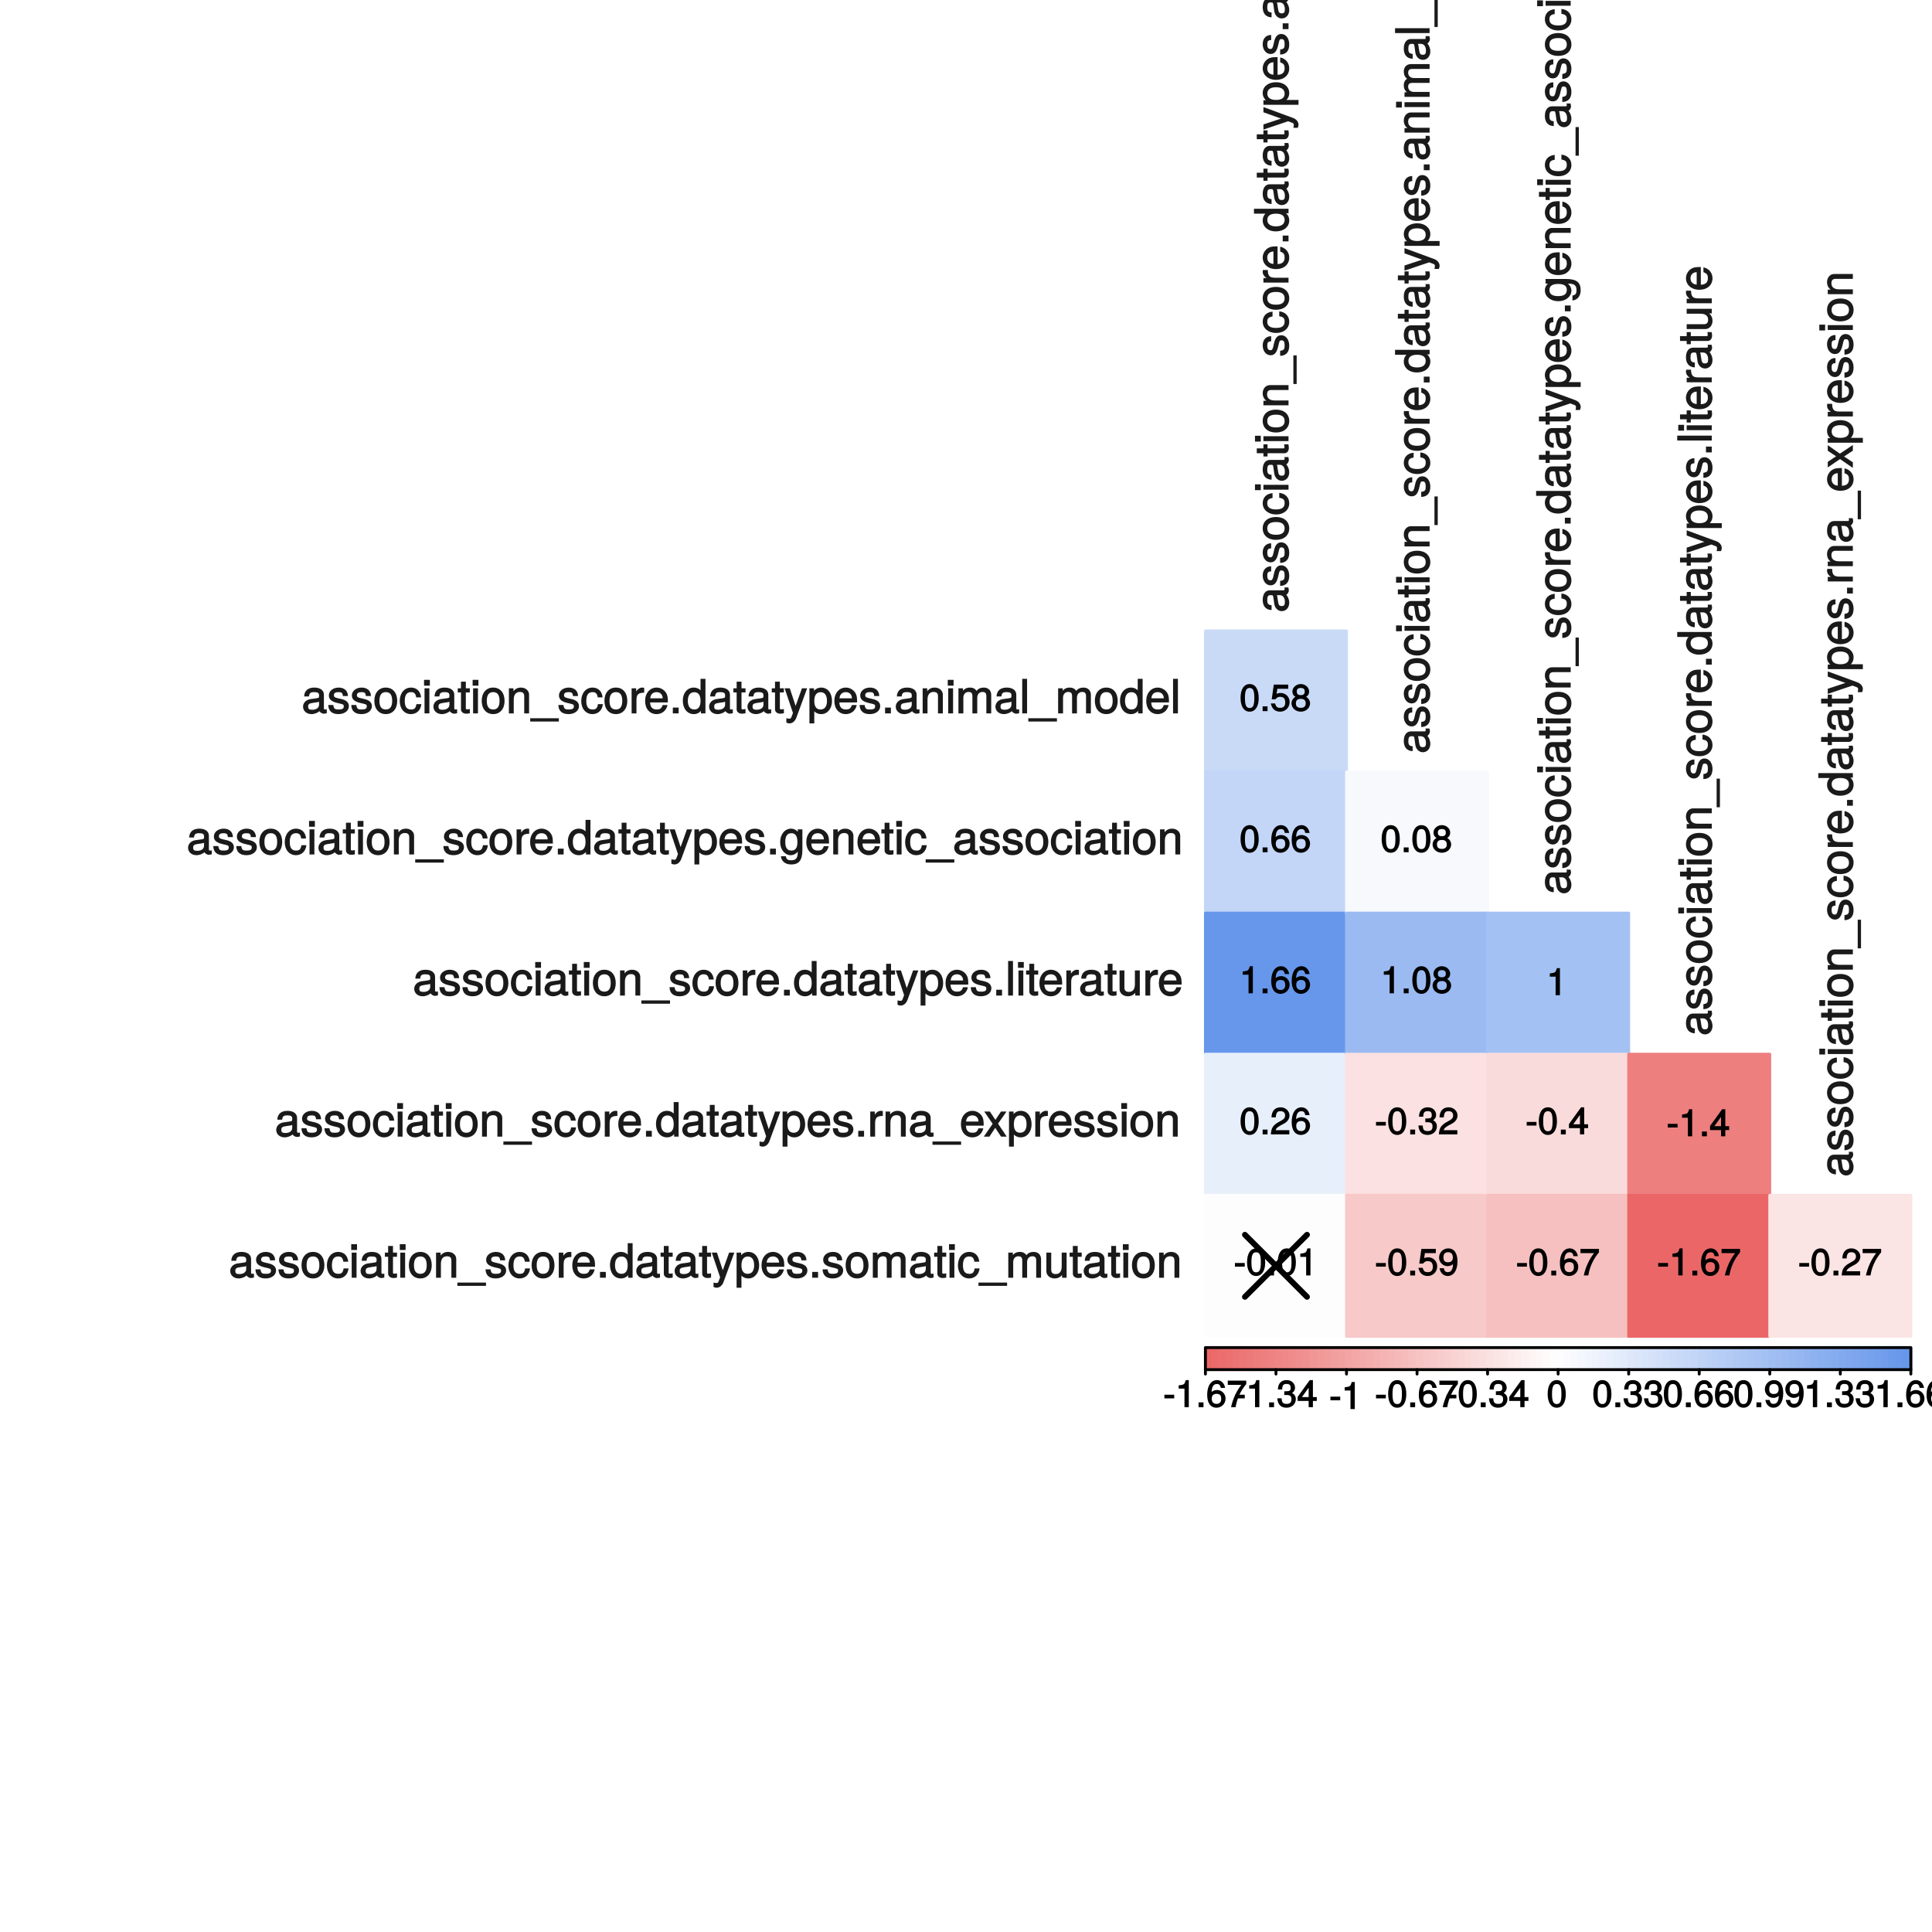 <?xml version="1.0" encoding="UTF-8"?>
<svg xmlns="http://www.w3.org/2000/svg" xmlns:xlink="http://www.w3.org/1999/xlink" width="504pt" height="504pt" viewBox="0 0 504 504" version="1.1">
<defs>
<g>
<symbol overflow="visible" id="glyph0-0">
<path style="stroke:none;" d=""/>
</symbol>
<symbol overflow="visible" id="glyph0-1">
<path style="stroke:none;" d="M 2.859 -2.422 L 2.859 -3.25 L 0.297 -3.25 L 0.297 -2.297 L 2.859 -2.297 Z M 2.859 -2.422 "/>
</symbol>
<symbol overflow="visible" id="glyph0-2">
<path style="stroke:none;" d="M 3.469 -0.125 L 3.469 -7.062 L 2.672 -7.062 C 2.328 -5.891 2.281 -5.875 0.828 -5.688 L 0.828 -4.844 L 2.344 -4.844 L 2.344 0 L 3.469 0 Z M 3.469 -0.125 "/>
</symbol>
<symbol overflow="visible" id="glyph0-3">
<path style="stroke:none;" d="M 1.969 -0.125 L 1.969 -1.25 L 0.688 -1.25 L 0.688 0 L 1.969 0 Z M 1.969 -0.125 "/>
</symbol>
<symbol overflow="visible" id="glyph0-4">
<path style="stroke:none;" d="M 5.062 -2.234 C 5.062 -3.5 4.062 -4.484 2.844 -4.484 C 2.172 -4.484 1.531 -4.188 1.172 -3.688 L 1.406 -3.594 C 1.422 -5.25 1.828 -6.047 2.797 -6.047 C 3.391 -6.047 3.656 -5.797 3.812 -5.031 L 4.938 -5.031 C 4.75 -6.266 3.891 -7.062 2.844 -7.062 C 1.266 -7.062 0.266 -5.594 0.266 -3.219 C 0.266 -1.109 1.141 0.141 2.703 0.141 C 3.984 0.141 5.062 -0.906 5.062 -2.234 Z M 3.922 -2.172 C 3.922 -1.312 3.484 -0.859 2.703 -0.859 C 1.922 -0.859 1.453 -1.344 1.453 -2.219 C 1.453 -3.062 1.906 -3.484 2.734 -3.484 C 3.547 -3.484 3.922 -3.078 3.922 -2.172 Z M 3.922 -2.172 "/>
</symbol>
<symbol overflow="visible" id="glyph0-5">
<path style="stroke:none;" d="M 5.125 -6.078 L 5.125 -6.922 L 0.297 -6.922 L 0.297 -5.828 L 3.844 -5.828 C 2.656 -4.344 1.656 -2.266 1.156 0 L 2.344 0 C 2.734 -2.328 3.656 -4.281 5.125 -6.031 Z M 5.125 -6.078 "/>
</symbol>
<symbol overflow="visible" id="glyph0-6">
<path style="stroke:none;" d="M 4.984 -2.094 C 4.984 -2.922 4.516 -3.547 3.703 -3.812 L 3.703 -3.562 C 4.344 -3.812 4.781 -4.375 4.781 -5.062 C 4.781 -6.219 3.875 -7.062 2.578 -7.062 C 1.203 -7.062 0.328 -6.188 0.312 -4.609 L 1.422 -4.609 C 1.453 -5.734 1.734 -6.062 2.594 -6.062 C 3.344 -6.062 3.641 -5.75 3.641 -5.031 C 3.641 -4.297 3.469 -4.141 1.969 -4.141 L 1.969 -3.172 L 2.578 -3.172 C 3.516 -3.172 3.844 -2.844 3.844 -2.094 C 3.844 -1.234 3.469 -0.859 2.578 -0.859 C 1.656 -0.859 1.344 -1.188 1.281 -2.312 L 0.156 -2.312 C 0.266 -0.656 1.156 0.141 2.547 0.141 C 3.953 0.141 4.984 -0.812 4.984 -2.094 Z M 4.984 -2.094 "/>
</symbol>
<symbol overflow="visible" id="glyph0-7">
<path style="stroke:none;" d="M 5.125 -1.75 L 5.125 -2.641 L 4.109 -2.641 L 4.109 -7.062 L 3.281 -7.062 L 0.125 -2.688 L 0.125 -1.625 L 3 -1.625 L 3 0 L 4.109 0 L 4.109 -1.625 L 5.125 -1.625 Z M 3.141 -2.641 L 1.25 -2.641 L 3.234 -5.406 L 3 -5.484 L 3 -2.641 Z M 3.141 -2.641 "/>
</symbol>
<symbol overflow="visible" id="glyph0-8">
<path style="stroke:none;" d="M 5 -3.391 C 5 -5.75 4.109 -7.062 2.641 -7.062 C 1.172 -7.062 0.266 -5.734 0.266 -3.453 C 0.266 -1.156 1.188 0.141 2.641 0.141 C 4.078 0.141 5 -1.156 5 -3.391 Z M 3.859 -3.469 C 3.859 -1.547 3.562 -0.812 2.625 -0.812 C 1.734 -0.812 1.406 -1.578 1.406 -3.438 C 1.406 -5.312 1.734 -6.047 2.641 -6.047 C 3.547 -6.047 3.859 -5.297 3.859 -3.469 Z M 3.859 -3.469 "/>
</symbol>
<symbol overflow="visible" id="glyph0-9">
<path style="stroke:none;" d="M 5.016 -3.688 C 5.016 -5.812 4.141 -7.062 2.594 -7.062 C 1.297 -7.062 0.219 -6 0.219 -4.672 C 0.219 -3.406 1.234 -2.422 2.453 -2.422 C 3.094 -2.422 3.672 -2.703 4.109 -3.219 L 3.859 -3.312 C 3.859 -1.656 3.469 -0.859 2.5 -0.859 C 1.906 -0.859 1.625 -1.109 1.453 -1.891 L 0.344 -1.891 C 0.531 -0.641 1.406 0.141 2.438 0.141 C 4.031 0.141 5.016 -1.328 5.016 -3.688 Z M 3.812 -4.688 C 3.812 -3.859 3.375 -3.438 2.547 -3.438 C 1.734 -3.438 1.359 -3.828 1.359 -4.734 C 1.359 -5.609 1.797 -6.062 2.578 -6.062 C 3.375 -6.062 3.812 -5.578 3.812 -4.688 Z M 3.812 -4.688 "/>
</symbol>
<symbol overflow="visible" id="glyph0-10">
<path style="stroke:none;" d="M 5.062 -2.375 C 5.062 -3.719 4.031 -4.734 2.719 -4.734 C 2.25 -4.734 1.75 -4.578 1.656 -4.5 L 1.859 -5.828 L 4.703 -5.828 L 4.703 -6.922 L 0.938 -6.922 L 0.391 -3.094 L 1.375 -3.094 C 1.812 -3.609 2.047 -3.734 2.578 -3.734 C 3.484 -3.734 3.922 -3.266 3.922 -2.266 C 3.922 -1.281 3.484 -0.859 2.578 -0.859 C 1.828 -0.859 1.516 -1.109 1.281 -2 L 0.156 -2 C 0.469 -0.516 1.375 0.141 2.594 0.141 C 3.969 0.141 5.062 -0.938 5.062 -2.375 Z M 5.062 -2.375 "/>
</symbol>
<symbol overflow="visible" id="glyph0-11">
<path style="stroke:none;" d="M 5.062 -2.047 C 5.062 -2.797 4.531 -3.469 4.016 -3.719 C 4.547 -4.031 4.812 -4.469 4.812 -5.109 C 4.812 -6.172 3.844 -7.062 2.641 -7.062 C 1.438 -7.062 0.453 -6.172 0.453 -5.109 C 0.453 -4.484 0.719 -4.047 1.25 -3.719 C 0.734 -3.469 0.219 -2.797 0.219 -2.047 C 0.219 -0.812 1.297 0.141 2.641 0.141 C 3.984 0.141 5.062 -0.812 5.062 -2.047 Z M 3.672 -5.094 C 3.672 -4.469 3.344 -4.172 2.641 -4.172 C 1.922 -4.172 1.594 -4.469 1.594 -5.109 C 1.594 -5.75 1.922 -6.047 2.641 -6.047 C 3.359 -6.047 3.672 -5.75 3.672 -5.094 Z M 3.922 -2.031 C 3.922 -1.234 3.484 -0.859 2.625 -0.859 C 1.797 -0.859 1.359 -1.234 1.359 -2.031 C 1.359 -2.828 1.797 -3.203 2.641 -3.203 C 3.484 -3.203 3.922 -2.828 3.922 -2.031 Z M 3.922 -2.031 "/>
</symbol>
<symbol overflow="visible" id="glyph0-12">
<path style="stroke:none;" d="M 5.031 -4.938 C 5.031 -6.078 4.016 -7.062 2.719 -7.062 C 1.328 -7.062 0.391 -6.219 0.328 -4.438 L 1.453 -4.438 C 1.531 -5.703 1.859 -6.062 2.703 -6.062 C 3.469 -6.062 3.891 -5.641 3.891 -4.906 C 3.891 -4.375 3.609 -4.016 3.016 -3.672 L 2.125 -3.172 C 0.703 -2.359 0.266 -1.625 0.172 0 L 4.984 0 L 4.984 -1.094 L 1.422 -1.094 C 1.5 -1.516 1.766 -1.781 2.594 -2.281 L 3.562 -2.797 C 4.516 -3.297 5.031 -4.094 5.031 -4.938 Z M 5.031 -4.938 "/>
</symbol>
<symbol overflow="visible" id="glyph1-0">
<path style="stroke:none;" d=""/>
</symbol>
<symbol overflow="visible" id="glyph1-1">
<path style="stroke:none;" d="M -0.156 -6.547 L -1.078 -6.547 C -1.016 -6.312 -1.016 -6.266 -1.016 -6.203 C -1.016 -5.859 -1.062 -5.797 -1.375 -5.797 L -4.891 -5.797 C -6 -5.797 -6.734 -4.844 -6.734 -3.297 C -6.734 -1.781 -6.016 -0.703 -4.422 -0.641 L -4.422 -1.906 C -5.328 -2 -5.547 -2.328 -5.547 -3.266 C -5.547 -4.156 -5.344 -4.531 -4.734 -4.531 L -4.469 -4.531 C -4.062 -4.531 -4.016 -4.422 -3.906 -3.625 C -3.734 -2.203 -3.688 -1.984 -3.531 -1.609 C -3.234 -0.875 -2.531 -0.359 -1.766 -0.359 C -0.625 -0.359 0.188 -1.297 0.188 -2.562 C 0.188 -3.375 -0.188 -4.25 -0.594 -4.625 C -0.391 -4.672 0.078 -5.25 0.078 -5.734 C 0.078 -5.938 0.062 -6.094 -0.047 -6.547 Z M -2.297 -4.531 C -1.406 -4.531 -0.953 -3.75 -0.953 -2.781 C -0.953 -2 -1.109 -1.688 -1.781 -1.688 C -2.453 -1.688 -2.609 -1.984 -2.766 -3.062 C -2.906 -4.109 -2.953 -4.328 -3.031 -4.531 Z M -2.297 -4.531 "/>
</symbol>
<symbol overflow="visible" id="glyph1-2">
<path style="stroke:none;" d="M -1.891 -5.641 C -2.828 -5.641 -3.438 -4.984 -3.734 -3.734 L -3.953 -2.766 C -4.156 -1.953 -4.281 -1.734 -4.734 -1.734 C -5.297 -1.734 -5.547 -2.125 -5.547 -2.938 C -5.547 -3.75 -5.328 -4.031 -4.531 -4.062 L -4.531 -5.391 C -5.906 -5.375 -6.734 -4.422 -6.734 -2.969 C -6.734 -1.516 -5.844 -0.422 -4.688 -0.422 C -3.703 -0.422 -3.094 -1.062 -2.734 -2.562 L -2.516 -3.484 C -2.344 -4.188 -2.266 -4.312 -1.812 -4.312 C -1.219 -4.312 -1.016 -3.875 -1.016 -3 C -1.016 -2.094 -1.094 -1.734 -2.188 -1.578 L -2.188 -0.266 C -0.594 -0.312 0.188 -1.266 0.188 -2.922 C 0.188 -4.5 -0.688 -5.641 -1.891 -5.641 Z M -1.891 -5.641 "/>
</symbol>
<symbol overflow="visible" id="glyph1-3">
<path style="stroke:none;" d="M -3.234 -6.25 C -5.406 -6.25 -6.734 -5.078 -6.734 -3.266 C -6.734 -1.5 -5.391 -0.281 -3.281 -0.281 C -1.156 -0.281 0.188 -1.484 0.188 -3.281 C 0.188 -5.047 -1.156 -6.25 -3.234 -6.25 Z M -3.234 -4.938 C -1.766 -4.938 -1.016 -4.375 -1.016 -3.281 C -1.016 -2.156 -1.75 -1.609 -3.281 -1.609 C -4.781 -1.609 -5.547 -2.156 -5.547 -3.281 C -5.547 -4.406 -4.797 -4.938 -3.234 -4.938 Z M -3.234 -4.938 "/>
</symbol>
<symbol overflow="visible" id="glyph1-4">
<path style="stroke:none;" d="M -2.422 -5.719 L -2.422 -4.594 C -1.281 -4.406 -1.016 -4.031 -1.016 -3.188 C -1.016 -2.078 -1.734 -1.547 -3.219 -1.547 C -4.781 -1.547 -5.547 -2.062 -5.547 -3.156 C -5.547 -4 -5.188 -4.375 -4.172 -4.531 L -4.172 -5.797 C -5.844 -5.656 -6.734 -4.578 -6.734 -3.172 C -6.734 -1.469 -5.297 -0.234 -3.219 -0.234 C -1.188 -0.234 0.188 -1.453 0.188 -3.156 C 0.188 -4.656 -0.859 -5.734 -2.422 -5.875 Z M -2.422 -5.719 "/>
</symbol>
<symbol overflow="visible" id="glyph1-5">
<path style="stroke:none;" d="M -0.125 -1.969 L -6.547 -1.969 L -6.547 -0.703 L 0 -0.703 L 0 -1.969 Z M -7.375 -2.094 L -8.75 -2.094 L -8.75 -0.578 L -7.234 -0.578 L -7.234 -2.094 Z M -7.375 -2.094 "/>
</symbol>
<symbol overflow="visible" id="glyph1-6">
<path style="stroke:none;" d="M -0.125 -3.188 L -1.156 -3.188 C -1.062 -2.922 -1.062 -2.766 -1.062 -2.562 C -1.062 -2.141 -1.047 -2.141 -1.484 -2.141 L -5.469 -2.141 L -5.469 -3.188 L -6.547 -3.188 L -6.547 -2.141 L -8.281 -2.141 L -8.281 -0.875 L -6.547 -0.875 L -6.547 -0.031 L -5.469 -0.031 L -5.469 -0.875 L -1.047 -0.875 C -0.406 -0.875 0.078 -1.453 0.078 -2.234 C 0.078 -2.469 0.062 -2.719 -0.031 -3.188 Z M -0.125 -3.188 "/>
</symbol>
<symbol overflow="visible" id="glyph1-7">
<path style="stroke:none;" d="M -0.125 -5.969 L -4.891 -5.969 C -5.922 -5.969 -6.734 -5.062 -6.734 -3.859 C -6.734 -2.922 -6.344 -2.203 -5.453 -1.656 L -5.359 -1.891 L -6.547 -1.891 L -6.547 -0.703 L 0 -0.703 L 0 -1.969 L -3.594 -1.969 C -4.891 -1.969 -5.594 -2.531 -5.594 -3.547 C -5.594 -4.344 -5.25 -4.703 -4.484 -4.703 L 0 -4.703 L 0 -5.969 Z M -0.125 -5.969 "/>
</symbol>
<symbol overflow="visible" id="glyph1-8">
<path style="stroke:none;" d="M 1.984 -7.062 L 1.266 -7.062 L 1.266 0.406 L 2.125 0.406 L 2.125 -7.062 Z M 1.984 -7.062 "/>
</symbol>
<symbol overflow="visible" id="glyph1-9">
<path style="stroke:none;" d="M -5.547 -3.984 L -6.688 -3.984 C -6.719 -3.688 -6.734 -3.594 -6.734 -3.469 C -6.734 -2.812 -6.312 -2.219 -5.375 -1.641 L -5.281 -1.891 L -6.547 -1.891 L -6.547 -0.703 L 0 -0.703 L 0 -1.969 L -3.391 -1.969 C -4.812 -1.969 -5.391 -2.297 -5.406 -3.984 Z M -5.547 -3.984 "/>
</symbol>
<symbol overflow="visible" id="glyph1-10">
<path style="stroke:none;" d="M -2.984 -6.281 C -3.906 -6.281 -4.469 -6.219 -4.938 -6.031 C -5.969 -5.625 -6.734 -4.531 -6.734 -3.359 C -6.734 -1.609 -5.297 -0.344 -3.234 -0.344 C -1.172 -0.344 0.188 -1.578 0.188 -3.344 C 0.188 -4.781 -0.766 -5.906 -2.172 -6.188 L -2.172 -4.922 C -1.219 -4.594 -1.016 -4.172 -1.016 -3.375 C -1.016 -2.328 -1.547 -1.688 -2.859 -1.656 L -2.859 -6.281 Z M -3.781 -5.188 C -3.781 -5.188 -3.922 -4.984 -3.938 -4.984 L -3.938 -1.688 C -4.922 -1.766 -5.547 -2.344 -5.547 -3.344 C -5.547 -4.328 -4.859 -4.938 -3.875 -4.938 Z M -3.781 -5.188 "/>
</symbol>
<symbol overflow="visible" id="glyph1-11">
<path style="stroke:none;" d="M -0.125 -2.422 L -1.516 -2.422 L -1.516 -0.906 L 0 -0.906 L 0 -2.422 Z M -0.125 -2.422 "/>
</symbol>
<symbol overflow="visible" id="glyph1-12">
<path style="stroke:none;" d="M -0.125 -6.078 L -9.016 -6.078 L -9.016 -4.797 L -5.625 -4.797 L -5.719 -5.047 C -6.359 -4.625 -6.734 -3.859 -6.734 -3.016 C -6.734 -1.375 -5.344 -0.172 -3.344 -0.172 C -1.219 -0.172 0.188 -1.359 0.188 -3.047 C 0.188 -3.906 -0.188 -4.609 -0.953 -5.141 L -1.062 -4.906 L 0 -4.906 L 0 -6.078 Z M -3.25 -4.797 C -1.797 -4.797 -1.016 -4.25 -1.016 -3.188 C -1.016 -2.094 -1.812 -1.484 -3.281 -1.484 C -4.734 -1.484 -5.531 -2.094 -5.531 -3.188 C -5.531 -4.266 -4.703 -4.797 -3.25 -4.797 Z M -3.25 -4.797 "/>
</symbol>
<symbol overflow="visible" id="glyph1-13">
<path style="stroke:none;" d="M -6.547 -5.734 L -6.547 -4.562 L -1.531 -2.766 L -1.531 -3.047 L -6.547 -1.391 L -6.547 -0.047 L -0.109 -2.219 L 0.891 -1.844 C 1.328 -1.672 1.375 -1.609 1.375 -1.172 C 1.375 -1.031 1.344 -0.859 1.266 -0.5 L 2.406 -0.5 C 2.531 -0.75 2.609 -1.062 2.609 -1.312 C 2.609 -2.031 2.094 -2.734 1.188 -3.078 L -6.547 -5.922 Z M -6.547 -5.734 "/>
</symbol>
<symbol overflow="visible" id="glyph1-14">
<path style="stroke:none;" d="M -3.219 -6.406 C -5.328 -6.406 -6.734 -5.25 -6.734 -3.578 C -6.734 -2.719 -6.312 -1.938 -5.562 -1.469 L -5.469 -1.703 L -6.547 -1.703 L -6.547 -0.516 L 2.609 -0.516 L 2.609 -1.781 L -0.891 -1.781 L -0.797 -1.547 C -0.141 -2.078 0.188 -2.766 0.188 -3.594 C 0.188 -5.203 -1.219 -6.406 -3.219 -6.406 Z M -3.234 -5.094 C -1.812 -5.094 -1.016 -4.5 -1.016 -3.406 C -1.016 -2.359 -1.75 -1.781 -3.234 -1.781 C -4.703 -1.781 -5.531 -2.359 -5.531 -3.406 C -5.531 -4.516 -4.734 -5.094 -3.234 -5.094 Z M -3.234 -5.094 "/>
</symbol>
<symbol overflow="visible" id="glyph1-15">
<path style="stroke:none;" d="M -5.609 -6.328 L -6.547 -6.328 L -6.547 -5.281 L -7.406 -5.281 C -7.828 -5.281 -7.906 -5.391 -7.906 -5.844 C -7.906 -5.922 -7.906 -5.969 -7.891 -6.328 L -8.969 -6.328 C -9.031 -5.969 -9.047 -5.828 -9.047 -5.625 C -9.047 -4.703 -8.391 -4.016 -7.484 -4.016 L -6.547 -4.016 L -6.547 -2.188 L -7.406 -2.188 C -7.828 -2.188 -7.906 -2.297 -7.906 -2.75 C -7.906 -2.828 -7.906 -2.875 -7.891 -3.234 L -8.969 -3.234 C -9.031 -2.875 -9.047 -2.734 -9.047 -2.531 C -9.047 -1.609 -8.391 -0.906 -7.484 -0.906 L -6.547 -0.906 L -6.547 -0.078 L -5.469 -0.078 L -5.469 -0.906 L 0 -0.906 L 0 -2.188 L -5.469 -2.188 L -5.469 -4.016 L 0 -4.016 L 0 -5.281 L -5.469 -5.281 L -5.469 -6.328 Z M -5.609 -6.328 "/>
</symbol>
<symbol overflow="visible" id="glyph1-16">
<path style="stroke:none;" d="M -0.125 -5.969 L -4.891 -5.969 C -5.938 -5.969 -6.734 -5.078 -6.734 -3.859 C -6.734 -2.969 -6.422 -2.312 -5.656 -1.734 L -5.562 -1.969 L -9.016 -1.969 L -9.016 -0.703 L 0 -0.703 L 0 -1.969 L -3.594 -1.969 C -4.891 -1.969 -5.594 -2.516 -5.594 -3.547 C -5.594 -4.25 -5.312 -4.688 -4.484 -4.688 L 0 -4.688 L 0 -5.969 Z M -0.125 -5.969 "/>
</symbol>
<symbol overflow="visible" id="glyph1-17">
<path style="stroke:none;" d="M -6.547 -8.5 L -6.547 -7.266 L -1.531 -5.969 L -1.531 -6.25 L -6.547 -4.984 L -6.547 -3.547 L -1.531 -2.312 L -1.531 -2.594 L -6.547 -1.266 L -6.547 0.109 L 0 -1.781 L 0 -3.125 L -5.062 -4.375 L -5.062 -4.094 L 0 -5.406 L 0 -6.75 L -6.547 -8.656 Z M -6.547 -8.5 "/>
</symbol>
<symbol overflow="visible" id="glyph1-18">
<path style="stroke:none;" d="M -0.125 -9.25 L -4.844 -9.25 C -5.969 -9.25 -6.734 -8.5 -6.734 -7.312 C -6.734 -6.484 -6.438 -5.875 -5.875 -5.406 C -6.406 -5.109 -6.734 -4.516 -6.734 -3.703 C -6.734 -2.859 -6.391 -2.203 -5.625 -1.656 L -5.531 -1.891 L -6.547 -1.891 L -6.547 -0.703 L 0 -0.703 L 0 -1.984 L -4.078 -1.984 C -4.984 -1.984 -5.594 -2.516 -5.594 -3.328 C -5.594 -4.062 -5.266 -4.344 -4.469 -4.344 L 0 -4.344 L 0 -5.609 L -4.078 -5.609 C -4.984 -5.609 -5.594 -6.156 -5.594 -6.969 C -5.594 -7.703 -5.25 -7.984 -4.469 -7.984 L 0 -7.984 L 0 -9.25 Z M -0.125 -9.25 "/>
</symbol>
<symbol overflow="visible" id="glyph1-19">
<path style="stroke:none;" d="M -0.125 -1.938 L -9.016 -1.938 L -9.016 -0.672 L 0 -0.672 L 0 -1.938 Z M -0.125 -1.938 "/>
</symbol>
<symbol overflow="visible" id="glyph1-20">
<path style="stroke:none;" d="M -1.156 -6 L -6.547 -6 L -6.547 -4.797 L -5.516 -4.797 L -5.609 -5.047 C -6.344 -4.531 -6.734 -3.828 -6.734 -3.031 C -6.734 -1.422 -5.25 -0.203 -3.219 -0.203 C -1.234 -0.203 0.188 -1.469 0.188 -2.938 C 0.188 -3.734 -0.188 -4.375 -0.984 -5.047 L -1.078 -4.797 L -0.656 -4.797 C 1.016 -4.797 1.516 -4.266 1.516 -3.094 C 1.516 -2.297 1.359 -1.828 0.453 -1.688 L 0.453 -0.391 C 1.781 -0.516 2.609 -1.578 2.609 -3.062 C 2.609 -5.031 1.609 -6 -1.156 -6 Z M -3.234 -4.703 C -1.734 -4.703 -1.016 -4.203 -1.016 -3.141 C -1.016 -2.047 -1.75 -1.531 -3.281 -1.531 C -4.781 -1.531 -5.547 -2.062 -5.547 -3.125 C -5.547 -4.219 -4.766 -4.703 -3.234 -4.703 Z M -3.234 -4.703 "/>
</symbol>
<symbol overflow="visible" id="glyph1-21">
<path style="stroke:none;" d="M -0.125 -5.922 L -6.547 -5.922 L -6.547 -4.641 L -2.953 -4.641 C -1.672 -4.641 -0.953 -4.109 -0.953 -3.078 C -0.953 -2.281 -1.312 -1.906 -2.062 -1.906 L -6.547 -1.906 L -6.547 -0.641 L -1.672 -0.641 C -0.625 -0.641 0.188 -1.562 0.188 -2.781 C 0.188 -3.703 -0.188 -4.391 -1.016 -4.984 L -1.109 -4.734 L 0 -4.734 L 0 -5.922 Z M -0.125 -5.922 "/>
</symbol>
<symbol overflow="visible" id="glyph1-22">
<path style="stroke:none;" d="M -0.234 -5.766 L -3.391 -3.656 L -6.547 -5.875 L -6.547 -4.422 L -4.375 -2.969 L -6.547 -1.531 L -6.547 -0.062 L -3.344 -2.25 L 0 0.062 L 0 -1.406 L -2.297 -2.922 L 0 -4.438 L 0 -5.922 Z M -0.234 -5.766 "/>
</symbol>
<symbol overflow="visible" id="glyph2-0">
<path style="stroke:none;" d=""/>
</symbol>
<symbol overflow="visible" id="glyph2-1">
<path style="stroke:none;" d="M 6.547 -0.156 L 6.547 -1.078 C 6.312 -1.016 6.266 -1.016 6.203 -1.016 C 5.859 -1.016 5.797 -1.062 5.797 -1.375 L 5.797 -4.891 C 5.797 -6 4.844 -6.734 3.297 -6.734 C 1.781 -6.734 0.703 -6.016 0.641 -4.422 L 1.906 -4.422 C 2 -5.328 2.328 -5.547 3.266 -5.547 C 4.156 -5.547 4.531 -5.344 4.531 -4.734 L 4.531 -4.469 C 4.531 -4.062 4.422 -4.016 3.625 -3.906 C 2.203 -3.734 1.984 -3.688 1.609 -3.531 C 0.875 -3.234 0.359 -2.531 0.359 -1.766 C 0.359 -0.625 1.297 0.188 2.562 0.188 C 3.375 0.188 4.25 -0.188 4.625 -0.594 C 4.672 -0.391 5.25 0.078 5.734 0.078 C 5.938 0.078 6.094 0.062 6.547 -0.047 Z M 4.531 -2.297 C 4.531 -1.406 3.75 -0.953 2.781 -0.953 C 2 -0.953 1.688 -1.109 1.688 -1.781 C 1.688 -2.453 1.984 -2.609 3.062 -2.766 C 4.109 -2.906 4.328 -2.953 4.531 -3.031 Z M 4.531 -2.297 "/>
</symbol>
<symbol overflow="visible" id="glyph2-2">
<path style="stroke:none;" d="M 5.641 -1.891 C 5.641 -2.828 4.984 -3.438 3.734 -3.734 L 2.766 -3.953 C 1.953 -4.156 1.734 -4.281 1.734 -4.734 C 1.734 -5.297 2.125 -5.547 2.938 -5.547 C 3.75 -5.547 4.031 -5.328 4.062 -4.531 L 5.391 -4.531 C 5.375 -5.906 4.422 -6.734 2.969 -6.734 C 1.516 -6.734 0.422 -5.844 0.422 -4.688 C 0.422 -3.703 1.062 -3.094 2.562 -2.734 L 3.484 -2.516 C 4.188 -2.344 4.312 -2.266 4.312 -1.812 C 4.312 -1.219 3.875 -1.016 3 -1.016 C 2.094 -1.016 1.734 -1.094 1.578 -2.188 L 0.266 -2.188 C 0.312 -0.594 1.266 0.188 2.922 0.188 C 4.5 0.188 5.641 -0.688 5.641 -1.891 Z M 5.641 -1.891 "/>
</symbol>
<symbol overflow="visible" id="glyph2-3">
<path style="stroke:none;" d="M 6.25 -3.234 C 6.25 -5.406 5.078 -6.734 3.266 -6.734 C 1.5 -6.734 0.281 -5.391 0.281 -3.281 C 0.281 -1.156 1.484 0.188 3.281 0.188 C 5.047 0.188 6.25 -1.156 6.25 -3.234 Z M 4.938 -3.234 C 4.938 -1.766 4.375 -1.016 3.281 -1.016 C 2.156 -1.016 1.609 -1.75 1.609 -3.281 C 1.609 -4.781 2.156 -5.547 3.281 -5.547 C 4.406 -5.547 4.938 -4.797 4.938 -3.234 Z M 4.938 -3.234 "/>
</symbol>
<symbol overflow="visible" id="glyph2-4">
<path style="stroke:none;" d="M 5.719 -2.422 L 4.594 -2.422 C 4.406 -1.281 4.031 -1.016 3.188 -1.016 C 2.078 -1.016 1.547 -1.734 1.547 -3.219 C 1.547 -4.781 2.062 -5.547 3.156 -5.547 C 4 -5.547 4.375 -5.188 4.531 -4.172 L 5.797 -4.172 C 5.656 -5.844 4.578 -6.734 3.172 -6.734 C 1.469 -6.734 0.234 -5.297 0.234 -3.219 C 0.234 -1.188 1.453 0.188 3.156 0.188 C 4.656 0.188 5.734 -0.859 5.875 -2.422 Z M 5.719 -2.422 "/>
</symbol>
<symbol overflow="visible" id="glyph2-5">
<path style="stroke:none;" d="M 1.969 -0.125 L 1.969 -6.547 L 0.703 -6.547 L 0.703 0 L 1.969 0 Z M 2.094 -7.375 L 2.094 -8.75 L 0.578 -8.75 L 0.578 -7.234 L 2.094 -7.234 Z M 2.094 -7.375 "/>
</symbol>
<symbol overflow="visible" id="glyph2-6">
<path style="stroke:none;" d="M 3.188 -0.125 L 3.188 -1.156 C 2.922 -1.062 2.766 -1.062 2.562 -1.062 C 2.141 -1.062 2.141 -1.047 2.141 -1.484 L 2.141 -5.469 L 3.188 -5.469 L 3.188 -6.547 L 2.141 -6.547 L 2.141 -8.281 L 0.875 -8.281 L 0.875 -6.547 L 0.031 -6.547 L 0.031 -5.469 L 0.875 -5.469 L 0.875 -1.047 C 0.875 -0.406 1.453 0.078 2.234 0.078 C 2.469 0.078 2.719 0.062 3.188 -0.031 Z M 3.188 -0.125 "/>
</symbol>
<symbol overflow="visible" id="glyph2-7">
<path style="stroke:none;" d="M 5.969 -0.125 L 5.969 -4.891 C 5.969 -5.922 5.062 -6.734 3.859 -6.734 C 2.922 -6.734 2.203 -6.344 1.656 -5.453 L 1.891 -5.359 L 1.891 -6.547 L 0.703 -6.547 L 0.703 0 L 1.969 0 L 1.969 -3.594 C 1.969 -4.891 2.531 -5.594 3.547 -5.594 C 4.344 -5.594 4.703 -5.25 4.703 -4.484 L 4.703 0 L 5.969 0 Z M 5.969 -0.125 "/>
</symbol>
<symbol overflow="visible" id="glyph2-8">
<path style="stroke:none;" d="M 7.062 1.984 L 7.062 1.266 L -0.406 1.266 L -0.406 2.125 L 7.062 2.125 Z M 7.062 1.984 "/>
</symbol>
<symbol overflow="visible" id="glyph2-9">
<path style="stroke:none;" d="M 3.984 -5.547 L 3.984 -6.688 C 3.688 -6.719 3.594 -6.734 3.469 -6.734 C 2.812 -6.734 2.219 -6.312 1.641 -5.375 L 1.891 -5.281 L 1.891 -6.547 L 0.703 -6.547 L 0.703 0 L 1.969 0 L 1.969 -3.391 C 1.969 -4.812 2.297 -5.391 3.984 -5.406 Z M 3.984 -5.547 "/>
</symbol>
<symbol overflow="visible" id="glyph2-10">
<path style="stroke:none;" d="M 6.281 -2.984 C 6.281 -3.906 6.219 -4.469 6.031 -4.938 C 5.625 -5.969 4.531 -6.734 3.359 -6.734 C 1.609 -6.734 0.344 -5.297 0.344 -3.234 C 0.344 -1.172 1.578 0.188 3.344 0.188 C 4.781 0.188 5.906 -0.766 6.188 -2.172 L 4.922 -2.172 C 4.594 -1.219 4.172 -1.016 3.375 -1.016 C 2.328 -1.016 1.688 -1.547 1.656 -2.859 L 6.281 -2.859 Z M 5.188 -3.781 C 5.188 -3.781 4.984 -3.922 4.984 -3.938 L 1.688 -3.938 C 1.766 -4.922 2.344 -5.547 3.344 -5.547 C 4.328 -5.547 4.938 -4.859 4.938 -3.875 Z M 5.188 -3.781 "/>
</symbol>
<symbol overflow="visible" id="glyph2-11">
<path style="stroke:none;" d="M 2.422 -0.125 L 2.422 -1.516 L 0.906 -1.516 L 0.906 0 L 2.422 0 Z M 2.422 -0.125 "/>
</symbol>
<symbol overflow="visible" id="glyph2-12">
<path style="stroke:none;" d="M 6.078 -0.125 L 6.078 -9.016 L 4.797 -9.016 L 4.797 -5.625 L 5.047 -5.719 C 4.625 -6.359 3.859 -6.734 3.016 -6.734 C 1.375 -6.734 0.172 -5.344 0.172 -3.344 C 0.172 -1.219 1.359 0.188 3.047 0.188 C 3.906 0.188 4.609 -0.188 5.141 -0.953 L 4.906 -1.062 L 4.906 0 L 6.078 0 Z M 4.797 -3.25 C 4.797 -1.797 4.25 -1.016 3.188 -1.016 C 2.094 -1.016 1.484 -1.812 1.484 -3.281 C 1.484 -4.734 2.094 -5.531 3.188 -5.531 C 4.266 -5.531 4.797 -4.703 4.797 -3.25 Z M 4.797 -3.25 "/>
</symbol>
<symbol overflow="visible" id="glyph2-13">
<path style="stroke:none;" d="M 5.734 -6.547 L 4.562 -6.547 L 2.766 -1.531 L 3.047 -1.531 L 1.391 -6.547 L 0.047 -6.547 L 2.219 -0.109 L 1.844 0.891 C 1.672 1.328 1.609 1.375 1.172 1.375 C 1.031 1.375 0.859 1.344 0.5 1.266 L 0.5 2.406 C 0.75 2.531 1.062 2.609 1.312 2.609 C 2.031 2.609 2.734 2.094 3.078 1.188 L 5.922 -6.547 Z M 5.734 -6.547 "/>
</symbol>
<symbol overflow="visible" id="glyph2-14">
<path style="stroke:none;" d="M 6.406 -3.219 C 6.406 -5.328 5.25 -6.734 3.578 -6.734 C 2.719 -6.734 1.938 -6.312 1.469 -5.562 L 1.703 -5.469 L 1.703 -6.547 L 0.516 -6.547 L 0.516 2.609 L 1.781 2.609 L 1.781 -0.891 L 1.547 -0.797 C 2.078 -0.141 2.766 0.188 3.594 0.188 C 5.203 0.188 6.406 -1.219 6.406 -3.219 Z M 5.094 -3.234 C 5.094 -1.812 4.5 -1.016 3.406 -1.016 C 2.359 -1.016 1.781 -1.75 1.781 -3.234 C 1.781 -4.703 2.359 -5.531 3.406 -5.531 C 4.516 -5.531 5.094 -4.734 5.094 -3.234 Z M 5.094 -3.234 "/>
</symbol>
<symbol overflow="visible" id="glyph2-15">
<path style="stroke:none;" d="M 9.25 -0.125 L 9.25 -4.844 C 9.25 -5.969 8.5 -6.734 7.312 -6.734 C 6.484 -6.734 5.875 -6.438 5.406 -5.875 C 5.109 -6.406 4.516 -6.734 3.703 -6.734 C 2.859 -6.734 2.203 -6.391 1.656 -5.625 L 1.891 -5.531 L 1.891 -6.547 L 0.703 -6.547 L 0.703 0 L 1.984 0 L 1.984 -4.078 C 1.984 -4.984 2.516 -5.594 3.328 -5.594 C 4.062 -5.594 4.344 -5.266 4.344 -4.469 L 4.344 0 L 5.609 0 L 5.609 -4.078 C 5.609 -4.984 6.156 -5.594 6.969 -5.594 C 7.703 -5.594 7.984 -5.25 7.984 -4.469 L 7.984 0 L 9.25 0 Z M 9.25 -0.125 "/>
</symbol>
<symbol overflow="visible" id="glyph2-16">
<path style="stroke:none;" d="M 1.938 -0.125 L 1.938 -9.016 L 0.672 -9.016 L 0.672 0 L 1.938 0 Z M 1.938 -0.125 "/>
</symbol>
<symbol overflow="visible" id="glyph2-17">
<path style="stroke:none;" d="M 6 -1.156 L 6 -6.547 L 4.797 -6.547 L 4.797 -5.516 L 5.047 -5.609 C 4.531 -6.344 3.828 -6.734 3.031 -6.734 C 1.422 -6.734 0.203 -5.25 0.203 -3.219 C 0.203 -1.234 1.469 0.188 2.938 0.188 C 3.734 0.188 4.375 -0.188 5.047 -0.984 L 4.797 -1.078 L 4.797 -0.656 C 4.797 1.016 4.266 1.516 3.094 1.516 C 2.297 1.516 1.828 1.359 1.688 0.453 L 0.391 0.453 C 0.516 1.781 1.578 2.609 3.062 2.609 C 5.031 2.609 6 1.609 6 -1.156 Z M 4.703 -3.234 C 4.703 -1.734 4.203 -1.016 3.141 -1.016 C 2.047 -1.016 1.531 -1.75 1.531 -3.281 C 1.531 -4.781 2.062 -5.547 3.125 -5.547 C 4.219 -5.547 4.703 -4.766 4.703 -3.234 Z M 4.703 -3.234 "/>
</symbol>
<symbol overflow="visible" id="glyph2-18">
<path style="stroke:none;" d="M 5.922 -0.125 L 5.922 -6.547 L 4.641 -6.547 L 4.641 -2.953 C 4.641 -1.672 4.109 -0.953 3.078 -0.953 C 2.281 -0.953 1.906 -1.312 1.906 -2.062 L 1.906 -6.547 L 0.641 -6.547 L 0.641 -1.672 C 0.641 -0.625 1.562 0.188 2.781 0.188 C 3.703 0.188 4.391 -0.188 4.984 -1.016 L 4.734 -1.109 L 4.734 0 L 5.922 0 Z M 5.922 -0.125 "/>
</symbol>
<symbol overflow="visible" id="glyph2-19">
<path style="stroke:none;" d="M 5.766 -0.234 L 3.656 -3.391 L 5.875 -6.547 L 4.422 -6.547 L 2.969 -4.375 L 1.531 -6.547 L 0.062 -6.547 L 2.25 -3.344 L -0.062 0 L 1.406 0 L 2.922 -2.297 L 4.438 0 L 5.922 0 Z M 5.766 -0.234 "/>
</symbol>
</g>
</defs>
<g id="surface204">
<rect x="0" y="0" width="504" height="504" style="fill:rgb(100%,100%,100%);fill-opacity:1;stroke:none;"/>
<path style="fill-rule:nonzero;fill:rgb(100%,100%,100%);fill-opacity:1;stroke-width:0.75;stroke-linecap:round;stroke-linejoin:round;stroke:rgb(100%,100%,100%);stroke-opacity:1;stroke-miterlimit:10;" d="M 314.457 164.59 L 351.262 164.59 L 351.262 201.395 L 314.457 201.395 Z M 314.457 164.59 "/>
<path style="fill-rule:nonzero;fill:rgb(100%,100%,100%);fill-opacity:1;stroke-width:0.75;stroke-linecap:round;stroke-linejoin:round;stroke:rgb(100%,100%,100%);stroke-opacity:1;stroke-miterlimit:10;" d="M 314.457 201.395 L 351.262 201.395 L 351.262 238.199 L 314.457 238.199 Z M 314.457 201.395 "/>
<path style="fill-rule:nonzero;fill:rgb(100%,100%,100%);fill-opacity:1;stroke-width:0.75;stroke-linecap:round;stroke-linejoin:round;stroke:rgb(100%,100%,100%);stroke-opacity:1;stroke-miterlimit:10;" d="M 314.457 238.199 L 351.262 238.199 L 351.262 275.004 L 314.457 275.004 Z M 314.457 238.199 "/>
<path style="fill-rule:nonzero;fill:rgb(100%,100%,100%);fill-opacity:1;stroke-width:0.75;stroke-linecap:round;stroke-linejoin:round;stroke:rgb(100%,100%,100%);stroke-opacity:1;stroke-miterlimit:10;" d="M 314.457 275.004 L 351.262 275.004 L 351.262 311.809 L 314.457 311.809 Z M 314.457 275.004 "/>
<path style="fill-rule:nonzero;fill:rgb(100%,100%,100%);fill-opacity:1;stroke-width:0.75;stroke-linecap:round;stroke-linejoin:round;stroke:rgb(100%,100%,100%);stroke-opacity:1;stroke-miterlimit:10;" d="M 314.457 311.809 L 351.262 311.809 L 351.262 348.613 L 314.457 348.613 Z M 314.457 311.809 "/>
<path style="fill-rule:nonzero;fill:rgb(100%,100%,100%);fill-opacity:1;stroke-width:0.75;stroke-linecap:round;stroke-linejoin:round;stroke:rgb(100%,100%,100%);stroke-opacity:1;stroke-miterlimit:10;" d="M 351.262 201.395 L 388.066 201.395 L 388.066 238.199 L 351.262 238.199 Z M 351.262 201.395 "/>
<path style="fill-rule:nonzero;fill:rgb(100%,100%,100%);fill-opacity:1;stroke-width:0.75;stroke-linecap:round;stroke-linejoin:round;stroke:rgb(100%,100%,100%);stroke-opacity:1;stroke-miterlimit:10;" d="M 351.262 238.199 L 388.066 238.199 L 388.066 275.004 L 351.262 275.004 Z M 351.262 238.199 "/>
<path style="fill-rule:nonzero;fill:rgb(100%,100%,100%);fill-opacity:1;stroke-width:0.75;stroke-linecap:round;stroke-linejoin:round;stroke:rgb(100%,100%,100%);stroke-opacity:1;stroke-miterlimit:10;" d="M 351.262 275.004 L 388.066 275.004 L 388.066 311.809 L 351.262 311.809 Z M 351.262 275.004 "/>
<path style="fill-rule:nonzero;fill:rgb(100%,100%,100%);fill-opacity:1;stroke-width:0.75;stroke-linecap:round;stroke-linejoin:round;stroke:rgb(100%,100%,100%);stroke-opacity:1;stroke-miterlimit:10;" d="M 351.262 311.809 L 388.066 311.809 L 388.066 348.613 L 351.262 348.613 Z M 351.262 311.809 "/>
<path style="fill-rule:nonzero;fill:rgb(100%,100%,100%);fill-opacity:1;stroke-width:0.75;stroke-linecap:round;stroke-linejoin:round;stroke:rgb(100%,100%,100%);stroke-opacity:1;stroke-miterlimit:10;" d="M 388.066 238.199 L 424.871 238.199 L 424.871 275.004 L 388.066 275.004 Z M 388.066 238.199 "/>
<path style="fill-rule:nonzero;fill:rgb(100%,100%,100%);fill-opacity:1;stroke-width:0.75;stroke-linecap:round;stroke-linejoin:round;stroke:rgb(100%,100%,100%);stroke-opacity:1;stroke-miterlimit:10;" d="M 388.066 275.004 L 424.871 275.004 L 424.871 311.809 L 388.066 311.809 Z M 388.066 275.004 "/>
<path style="fill-rule:nonzero;fill:rgb(100%,100%,100%);fill-opacity:1;stroke-width:0.75;stroke-linecap:round;stroke-linejoin:round;stroke:rgb(100%,100%,100%);stroke-opacity:1;stroke-miterlimit:10;" d="M 388.066 311.809 L 424.871 311.809 L 424.871 348.613 L 388.066 348.613 Z M 388.066 311.809 "/>
<path style="fill-rule:nonzero;fill:rgb(100%,100%,100%);fill-opacity:1;stroke-width:0.75;stroke-linecap:round;stroke-linejoin:round;stroke:rgb(100%,100%,100%);stroke-opacity:1;stroke-miterlimit:10;" d="M 424.871 275.004 L 461.676 275.004 L 461.676 311.809 L 424.871 311.809 Z M 424.871 275.004 "/>
<path style="fill-rule:nonzero;fill:rgb(100%,100%,100%);fill-opacity:1;stroke-width:0.75;stroke-linecap:round;stroke-linejoin:round;stroke:rgb(100%,100%,100%);stroke-opacity:1;stroke-miterlimit:10;" d="M 424.871 311.809 L 461.676 311.809 L 461.676 348.613 L 424.871 348.613 Z M 424.871 311.809 "/>
<path style="fill-rule:nonzero;fill:rgb(100%,100%,100%);fill-opacity:1;stroke-width:0.75;stroke-linecap:round;stroke-linejoin:round;stroke:rgb(100%,100%,100%);stroke-opacity:1;stroke-miterlimit:10;" d="M 461.676 311.809 L 498.48 311.809 L 498.48 348.613 L 461.676 348.613 Z M 461.676 311.809 "/>
<path style="fill-rule:nonzero;fill:rgb(78.824%,85.49%,96.863%);fill-opacity:1;stroke-width:0.75;stroke-linecap:round;stroke-linejoin:round;stroke:rgb(78.824%,85.49%,96.863%);stroke-opacity:1;stroke-miterlimit:10;" d="M 314.457 164.59 L 351.262 164.59 L 351.262 201.395 L 314.457 201.395 Z M 314.457 164.59 "/>
<path style="fill-rule:nonzero;fill:rgb(76.471%,83.922%,96.863%);fill-opacity:1;stroke-width:0.75;stroke-linecap:round;stroke-linejoin:round;stroke:rgb(76.471%,83.922%,96.863%);stroke-opacity:1;stroke-miterlimit:10;" d="M 314.457 201.395 L 351.262 201.395 L 351.262 238.199 L 314.457 238.199 Z M 314.457 201.395 "/>
<path style="fill-rule:nonzero;fill:rgb(40.392%,59.216%,92.157%);fill-opacity:1;stroke-width:0.75;stroke-linecap:round;stroke-linejoin:round;stroke:rgb(40.392%,59.216%,92.157%);stroke-opacity:1;stroke-miterlimit:10;" d="M 314.457 238.199 L 351.262 238.199 L 351.262 275.004 L 314.457 275.004 Z M 314.457 238.199 "/>
<path style="fill-rule:nonzero;fill:rgb(90.588%,93.725%,98.431%);fill-opacity:1;stroke-width:0.75;stroke-linecap:round;stroke-linejoin:round;stroke:rgb(90.588%,93.725%,98.431%);stroke-opacity:1;stroke-miterlimit:10;" d="M 314.457 275.004 L 351.262 275.004 L 351.262 311.809 L 314.457 311.809 Z M 314.457 275.004 "/>
<path style="fill-rule:nonzero;fill:rgb(99.608%,99.216%,99.216%);fill-opacity:1;stroke-width:0.75;stroke-linecap:round;stroke-linejoin:round;stroke:rgb(99.608%,99.216%,99.216%);stroke-opacity:1;stroke-miterlimit:10;" d="M 314.457 311.809 L 351.262 311.809 L 351.262 348.613 L 314.457 348.613 Z M 314.457 311.809 "/>
<path style="fill-rule:nonzero;fill:rgb(96.863%,97.647%,99.216%);fill-opacity:1;stroke-width:0.75;stroke-linecap:round;stroke-linejoin:round;stroke:rgb(96.863%,97.647%,99.216%);stroke-opacity:1;stroke-miterlimit:10;" d="M 351.262 201.395 L 388.066 201.395 L 388.066 238.199 L 351.262 238.199 Z M 351.262 201.395 "/>
<path style="fill-rule:nonzero;fill:rgb(60.784%,72.941%,94.51%);fill-opacity:1;stroke-width:0.75;stroke-linecap:round;stroke-linejoin:round;stroke:rgb(60.784%,72.941%,94.51%);stroke-opacity:1;stroke-miterlimit:10;" d="M 351.262 238.199 L 388.066 238.199 L 388.066 275.004 L 351.262 275.004 Z M 351.262 238.199 "/>
<path style="fill-rule:nonzero;fill:rgb(98.431%,88.235%,88.235%);fill-opacity:1;stroke-width:0.75;stroke-linecap:round;stroke-linejoin:round;stroke:rgb(98.431%,88.235%,88.235%);stroke-opacity:1;stroke-miterlimit:10;" d="M 351.262 275.004 L 388.066 275.004 L 388.066 311.809 L 351.262 311.809 Z M 351.262 275.004 "/>
<path style="fill-rule:nonzero;fill:rgb(96.863%,78.824%,78.824%);fill-opacity:1;stroke-width:0.75;stroke-linecap:round;stroke-linejoin:round;stroke:rgb(96.863%,78.824%,78.824%);stroke-opacity:1;stroke-miterlimit:10;" d="M 351.262 311.809 L 388.066 311.809 L 388.066 348.613 L 351.262 348.613 Z M 351.262 311.809 "/>
<path style="fill-rule:nonzero;fill:rgb(64.314%,75.686%,95.294%);fill-opacity:1;stroke-width:0.75;stroke-linecap:round;stroke-linejoin:round;stroke:rgb(64.314%,75.686%,95.294%);stroke-opacity:1;stroke-miterlimit:10;" d="M 388.066 238.199 L 424.871 238.199 L 424.871 275.004 L 388.066 275.004 Z M 388.066 238.199 "/>
<path style="fill-rule:nonzero;fill:rgb(98.039%,85.882%,85.882%);fill-opacity:1;stroke-width:0.75;stroke-linecap:round;stroke-linejoin:round;stroke:rgb(98.039%,85.882%,85.882%);stroke-opacity:1;stroke-miterlimit:10;" d="M 388.066 275.004 L 424.871 275.004 L 424.871 311.809 L 388.066 311.809 Z M 388.066 275.004 "/>
<path style="fill-rule:nonzero;fill:rgb(96.471%,75.294%,75.294%);fill-opacity:1;stroke-width:0.75;stroke-linecap:round;stroke-linejoin:round;stroke:rgb(96.471%,75.294%,75.294%);stroke-opacity:1;stroke-miterlimit:10;" d="M 388.066 311.809 L 424.871 311.809 L 424.871 348.613 L 388.066 348.613 Z M 388.066 311.809 "/>
<path style="fill-rule:nonzero;fill:rgb(93.333%,49.804%,49.804%);fill-opacity:1;stroke-width:0.75;stroke-linecap:round;stroke-linejoin:round;stroke:rgb(93.333%,49.804%,49.804%);stroke-opacity:1;stroke-miterlimit:10;" d="M 424.871 275.004 L 461.676 275.004 L 461.676 311.809 L 424.871 311.809 Z M 424.871 275.004 "/>
<path style="fill-rule:nonzero;fill:rgb(92.157%,40.392%,40.392%);fill-opacity:1;stroke-width:0.75;stroke-linecap:round;stroke-linejoin:round;stroke:rgb(92.157%,40.392%,40.392%);stroke-opacity:1;stroke-miterlimit:10;" d="M 424.871 311.809 L 461.676 311.809 L 461.676 348.613 L 424.871 348.613 Z M 424.871 311.809 "/>
<path style="fill-rule:nonzero;fill:rgb(98.431%,89.412%,89.412%);fill-opacity:1;stroke-width:0.75;stroke-linecap:round;stroke-linejoin:round;stroke:rgb(98.431%,89.412%,89.412%);stroke-opacity:1;stroke-miterlimit:10;" d="M 461.676 311.809 L 498.48 311.809 L 498.48 348.613 L 461.676 348.613 Z M 461.676 311.809 "/>
<path style="fill:none;stroke-width:1.5;stroke-linecap:round;stroke-linejoin:round;stroke:rgb(0%,0%,0%);stroke-opacity:1;stroke-miterlimit:10;" d="M 324.762 338.309 L 340.961 322.109 "/>
<path style="fill:none;stroke-width:1.5;stroke-linecap:round;stroke-linejoin:round;stroke:rgb(0%,0%,0%);stroke-opacity:1;stroke-miterlimit:10;" d="M 324.762 322.109 L 340.961 338.309 "/>
<path style="fill-rule:nonzero;fill:rgb(92.157%,40.392%,40.392%);fill-opacity:1;stroke-width:0.75;stroke-linecap:round;stroke-linejoin:round;stroke:rgb(92.157%,40.392%,40.392%);stroke-opacity:1;stroke-miterlimit:10;" d="M 314.457 357.297 L 316.297 357.297 L 316.297 351.555 L 314.457 351.555 Z M 314.457 357.297 "/>
<path style="fill-rule:nonzero;fill:rgb(92.157%,41.569%,41.569%);fill-opacity:1;stroke-width:0.75;stroke-linecap:round;stroke-linejoin:round;stroke:rgb(92.157%,41.569%,41.569%);stroke-opacity:1;stroke-miterlimit:10;" d="M 316.301 357.297 L 318.141 357.297 L 318.141 351.555 L 316.301 351.555 Z M 316.301 357.297 "/>
<path style="fill-rule:nonzero;fill:rgb(92.157%,42.745%,42.745%);fill-opacity:1;stroke-width:0.75;stroke-linecap:round;stroke-linejoin:round;stroke:rgb(92.157%,42.745%,42.745%);stroke-opacity:1;stroke-miterlimit:10;" d="M 318.141 357.297 L 319.98 357.297 L 319.98 351.555 L 318.141 351.555 Z M 318.141 357.297 "/>
<path style="fill-rule:nonzero;fill:rgb(92.549%,43.922%,43.922%);fill-opacity:1;stroke-width:0.75;stroke-linecap:round;stroke-linejoin:round;stroke:rgb(92.549%,43.922%,43.922%);stroke-opacity:1;stroke-miterlimit:10;" d="M 319.98 357.297 L 321.82 357.297 L 321.82 351.555 L 319.98 351.555 Z M 319.98 357.297 "/>
<path style="fill-rule:nonzero;fill:rgb(92.549%,45.098%,45.098%);fill-opacity:1;stroke-width:0.75;stroke-linecap:round;stroke-linejoin:round;stroke:rgb(92.549%,45.098%,45.098%);stroke-opacity:1;stroke-miterlimit:10;" d="M 321.82 357.297 L 323.66 357.297 L 323.66 351.555 L 321.82 351.555 Z M 321.82 357.297 "/>
<path style="fill-rule:nonzero;fill:rgb(92.941%,46.275%,46.275%);fill-opacity:1;stroke-width:0.75;stroke-linecap:round;stroke-linejoin:round;stroke:rgb(92.941%,46.275%,46.275%);stroke-opacity:1;stroke-miterlimit:10;" d="M 323.66 357.297 L 325.5 357.297 L 325.5 351.555 L 323.66 351.555 Z M 323.66 357.297 "/>
<path style="fill-rule:nonzero;fill:rgb(92.941%,47.451%,47.451%);fill-opacity:1;stroke-width:0.75;stroke-linecap:round;stroke-linejoin:round;stroke:rgb(92.941%,47.451%,47.451%);stroke-opacity:1;stroke-miterlimit:10;" d="M 325.5 357.297 L 327.34 357.297 L 327.34 351.555 L 325.5 351.555 Z M 325.5 357.297 "/>
<path style="fill-rule:nonzero;fill:rgb(92.941%,48.627%,48.627%);fill-opacity:1;stroke-width:0.75;stroke-linecap:round;stroke-linejoin:round;stroke:rgb(92.941%,48.627%,48.627%);stroke-opacity:1;stroke-miterlimit:10;" d="M 327.34 357.297 L 329.18 357.297 L 329.18 351.555 L 327.34 351.555 Z M 327.34 357.297 "/>
<path style="fill-rule:nonzero;fill:rgb(93.333%,49.804%,49.804%);fill-opacity:1;stroke-width:0.75;stroke-linecap:round;stroke-linejoin:round;stroke:rgb(93.333%,49.804%,49.804%);stroke-opacity:1;stroke-miterlimit:10;" d="M 329.18 357.297 L 331.02 357.297 L 331.02 351.555 L 329.18 351.555 Z M 329.18 357.297 "/>
<path style="fill-rule:nonzero;fill:rgb(93.333%,50.98%,50.98%);fill-opacity:1;stroke-width:0.75;stroke-linecap:round;stroke-linejoin:round;stroke:rgb(93.333%,50.98%,50.98%);stroke-opacity:1;stroke-miterlimit:10;" d="M 331.02 357.297 L 332.859 357.297 L 332.859 351.555 L 331.02 351.555 Z M 331.02 357.297 "/>
<path style="fill-rule:nonzero;fill:rgb(93.725%,52.157%,52.157%);fill-opacity:1;stroke-width:0.75;stroke-linecap:round;stroke-linejoin:round;stroke:rgb(93.725%,52.157%,52.157%);stroke-opacity:1;stroke-miterlimit:10;" d="M 332.859 357.297 L 334.699 357.297 L 334.699 351.555 L 332.859 351.555 Z M 332.859 357.297 "/>
<path style="fill-rule:nonzero;fill:rgb(93.725%,53.333%,53.333%);fill-opacity:1;stroke-width:0.75;stroke-linecap:round;stroke-linejoin:round;stroke:rgb(93.725%,53.333%,53.333%);stroke-opacity:1;stroke-miterlimit:10;" d="M 334.699 357.297 L 336.539 357.297 L 336.539 351.555 L 334.699 351.555 Z M 334.699 357.297 "/>
<path style="fill-rule:nonzero;fill:rgb(93.725%,54.51%,54.51%);fill-opacity:1;stroke-width:0.75;stroke-linecap:round;stroke-linejoin:round;stroke:rgb(93.725%,54.51%,54.51%);stroke-opacity:1;stroke-miterlimit:10;" d="M 336.543 357.297 L 338.383 357.297 L 338.383 351.555 L 336.543 351.555 Z M 336.543 357.297 "/>
<path style="fill-rule:nonzero;fill:rgb(94.118%,55.686%,55.686%);fill-opacity:1;stroke-width:0.75;stroke-linecap:round;stroke-linejoin:round;stroke:rgb(94.118%,55.686%,55.686%);stroke-opacity:1;stroke-miterlimit:10;" d="M 338.383 357.297 L 340.223 357.297 L 340.223 351.555 L 338.383 351.555 Z M 338.383 357.297 "/>
<path style="fill-rule:nonzero;fill:rgb(94.118%,56.863%,56.863%);fill-opacity:1;stroke-width:0.75;stroke-linecap:round;stroke-linejoin:round;stroke:rgb(94.118%,56.863%,56.863%);stroke-opacity:1;stroke-miterlimit:10;" d="M 340.223 357.297 L 342.062 357.297 L 342.062 351.555 L 340.223 351.555 Z M 340.223 357.297 "/>
<path style="fill-rule:nonzero;fill:rgb(94.51%,58.431%,58.431%);fill-opacity:1;stroke-width:0.75;stroke-linecap:round;stroke-linejoin:round;stroke:rgb(94.51%,58.431%,58.431%);stroke-opacity:1;stroke-miterlimit:10;" d="M 342.062 357.297 L 343.902 357.297 L 343.902 351.555 L 342.062 351.555 Z M 342.062 357.297 "/>
<path style="fill-rule:nonzero;fill:rgb(94.51%,59.608%,59.608%);fill-opacity:1;stroke-width:0.75;stroke-linecap:round;stroke-linejoin:round;stroke:rgb(94.51%,59.608%,59.608%);stroke-opacity:1;stroke-miterlimit:10;" d="M 343.902 357.297 L 345.742 357.297 L 345.742 351.555 L 343.902 351.555 Z M 343.902 357.297 "/>
<path style="fill-rule:nonzero;fill:rgb(94.51%,60.784%,60.784%);fill-opacity:1;stroke-width:0.75;stroke-linecap:round;stroke-linejoin:round;stroke:rgb(94.51%,60.784%,60.784%);stroke-opacity:1;stroke-miterlimit:10;" d="M 345.742 357.297 L 347.582 357.297 L 347.582 351.555 L 345.742 351.555 Z M 345.742 357.297 "/>
<path style="fill-rule:nonzero;fill:rgb(94.902%,61.961%,61.961%);fill-opacity:1;stroke-width:0.75;stroke-linecap:round;stroke-linejoin:round;stroke:rgb(94.902%,61.961%,61.961%);stroke-opacity:1;stroke-miterlimit:10;" d="M 347.582 357.297 L 349.422 357.297 L 349.422 351.555 L 347.582 351.555 Z M 347.582 357.297 "/>
<path style="fill-rule:nonzero;fill:rgb(94.902%,63.137%,63.137%);fill-opacity:1;stroke-width:0.75;stroke-linecap:round;stroke-linejoin:round;stroke:rgb(94.902%,63.137%,63.137%);stroke-opacity:1;stroke-miterlimit:10;" d="M 349.422 357.297 L 351.262 357.297 L 351.262 351.555 L 349.422 351.555 Z M 349.422 357.297 "/>
<path style="fill-rule:nonzero;fill:rgb(95.294%,64.314%,64.314%);fill-opacity:1;stroke-width:0.75;stroke-linecap:round;stroke-linejoin:round;stroke:rgb(95.294%,64.314%,64.314%);stroke-opacity:1;stroke-miterlimit:10;" d="M 351.262 357.297 L 353.102 357.297 L 353.102 351.555 L 351.262 351.555 Z M 351.262 357.297 "/>
<path style="fill-rule:nonzero;fill:rgb(95.294%,65.49%,65.49%);fill-opacity:1;stroke-width:0.75;stroke-linecap:round;stroke-linejoin:round;stroke:rgb(95.294%,65.49%,65.49%);stroke-opacity:1;stroke-miterlimit:10;" d="M 353.102 357.297 L 354.941 357.297 L 354.941 351.555 L 353.102 351.555 Z M 353.102 357.297 "/>
<path style="fill-rule:nonzero;fill:rgb(95.294%,66.667%,66.667%);fill-opacity:1;stroke-width:0.75;stroke-linecap:round;stroke-linejoin:round;stroke:rgb(95.294%,66.667%,66.667%);stroke-opacity:1;stroke-miterlimit:10;" d="M 354.941 357.297 L 356.781 357.297 L 356.781 351.555 L 354.941 351.555 Z M 354.941 357.297 "/>
<path style="fill-rule:nonzero;fill:rgb(95.686%,67.843%,67.843%);fill-opacity:1;stroke-width:0.75;stroke-linecap:round;stroke-linejoin:round;stroke:rgb(95.686%,67.843%,67.843%);stroke-opacity:1;stroke-miterlimit:10;" d="M 356.785 357.297 L 358.625 357.297 L 358.625 351.555 L 356.785 351.555 Z M 356.785 357.297 "/>
<path style="fill-rule:nonzero;fill:rgb(95.686%,69.02%,69.02%);fill-opacity:1;stroke-width:0.75;stroke-linecap:round;stroke-linejoin:round;stroke:rgb(95.686%,69.02%,69.02%);stroke-opacity:1;stroke-miterlimit:10;" d="M 358.625 357.297 L 360.465 357.297 L 360.465 351.555 L 358.625 351.555 Z M 358.625 357.297 "/>
<path style="fill-rule:nonzero;fill:rgb(96.078%,70.196%,70.196%);fill-opacity:1;stroke-width:0.75;stroke-linecap:round;stroke-linejoin:round;stroke:rgb(96.078%,70.196%,70.196%);stroke-opacity:1;stroke-miterlimit:10;" d="M 360.465 357.297 L 362.305 357.297 L 362.305 351.555 L 360.465 351.555 Z M 360.465 357.297 "/>
<path style="fill-rule:nonzero;fill:rgb(96.078%,71.373%,71.373%);fill-opacity:1;stroke-width:0.75;stroke-linecap:round;stroke-linejoin:round;stroke:rgb(96.078%,71.373%,71.373%);stroke-opacity:1;stroke-miterlimit:10;" d="M 362.305 357.297 L 364.145 357.297 L 364.145 351.555 L 362.305 351.555 Z M 362.305 357.297 "/>
<path style="fill-rule:nonzero;fill:rgb(96.078%,72.549%,72.549%);fill-opacity:1;stroke-width:0.75;stroke-linecap:round;stroke-linejoin:round;stroke:rgb(96.078%,72.549%,72.549%);stroke-opacity:1;stroke-miterlimit:10;" d="M 364.145 357.297 L 365.984 357.297 L 365.984 351.555 L 364.145 351.555 Z M 364.145 357.297 "/>
<path style="fill-rule:nonzero;fill:rgb(96.471%,73.725%,73.725%);fill-opacity:1;stroke-width:0.75;stroke-linecap:round;stroke-linejoin:round;stroke:rgb(96.471%,73.725%,73.725%);stroke-opacity:1;stroke-miterlimit:10;" d="M 365.984 357.297 L 367.824 357.297 L 367.824 351.555 L 365.984 351.555 Z M 365.984 357.297 "/>
<path style="fill-rule:nonzero;fill:rgb(96.471%,75.294%,75.294%);fill-opacity:1;stroke-width:0.75;stroke-linecap:round;stroke-linejoin:round;stroke:rgb(96.471%,75.294%,75.294%);stroke-opacity:1;stroke-miterlimit:10;" d="M 367.824 357.297 L 369.664 357.297 L 369.664 351.555 L 367.824 351.555 Z M 367.824 357.297 "/>
<path style="fill-rule:nonzero;fill:rgb(96.863%,76.471%,76.471%);fill-opacity:1;stroke-width:0.75;stroke-linecap:round;stroke-linejoin:round;stroke:rgb(96.863%,76.471%,76.471%);stroke-opacity:1;stroke-miterlimit:10;" d="M 369.664 357.297 L 371.504 357.297 L 371.504 351.555 L 369.664 351.555 Z M 369.664 357.297 "/>
<path style="fill-rule:nonzero;fill:rgb(96.863%,77.647%,77.647%);fill-opacity:1;stroke-width:0.75;stroke-linecap:round;stroke-linejoin:round;stroke:rgb(96.863%,77.647%,77.647%);stroke-opacity:1;stroke-miterlimit:10;" d="M 371.504 357.297 L 373.344 357.297 L 373.344 351.555 L 371.504 351.555 Z M 371.504 357.297 "/>
<path style="fill-rule:nonzero;fill:rgb(96.863%,78.824%,78.824%);fill-opacity:1;stroke-width:0.75;stroke-linecap:round;stroke-linejoin:round;stroke:rgb(96.863%,78.824%,78.824%);stroke-opacity:1;stroke-miterlimit:10;" d="M 373.344 357.297 L 375.184 357.297 L 375.184 351.555 L 373.344 351.555 Z M 373.344 357.297 "/>
<path style="fill-rule:nonzero;fill:rgb(97.255%,80%,80%);fill-opacity:1;stroke-width:0.75;stroke-linecap:round;stroke-linejoin:round;stroke:rgb(97.255%,80%,80%);stroke-opacity:1;stroke-miterlimit:10;" d="M 375.184 357.297 L 377.023 357.297 L 377.023 351.555 L 375.184 351.555 Z M 375.184 357.297 "/>
<path style="fill-rule:nonzero;fill:rgb(97.255%,81.176%,81.176%);fill-opacity:1;stroke-width:0.75;stroke-linecap:round;stroke-linejoin:round;stroke:rgb(97.255%,81.176%,81.176%);stroke-opacity:1;stroke-miterlimit:10;" d="M 377.027 357.297 L 378.867 357.297 L 378.867 351.555 L 377.027 351.555 Z M 377.027 357.297 "/>
<path style="fill-rule:nonzero;fill:rgb(97.647%,82.353%,82.353%);fill-opacity:1;stroke-width:0.75;stroke-linecap:round;stroke-linejoin:round;stroke:rgb(97.647%,82.353%,82.353%);stroke-opacity:1;stroke-miterlimit:10;" d="M 378.867 357.297 L 380.707 357.297 L 380.707 351.555 L 378.867 351.555 Z M 378.867 357.297 "/>
<path style="fill-rule:nonzero;fill:rgb(97.647%,83.529%,83.529%);fill-opacity:1;stroke-width:0.75;stroke-linecap:round;stroke-linejoin:round;stroke:rgb(97.647%,83.529%,83.529%);stroke-opacity:1;stroke-miterlimit:10;" d="M 380.707 357.297 L 382.547 357.297 L 382.547 351.555 L 380.707 351.555 Z M 380.707 357.297 "/>
<path style="fill-rule:nonzero;fill:rgb(97.647%,84.706%,84.706%);fill-opacity:1;stroke-width:0.75;stroke-linecap:round;stroke-linejoin:round;stroke:rgb(97.647%,84.706%,84.706%);stroke-opacity:1;stroke-miterlimit:10;" d="M 382.547 357.297 L 384.387 357.297 L 384.387 351.555 L 382.547 351.555 Z M 382.547 357.297 "/>
<path style="fill-rule:nonzero;fill:rgb(98.039%,85.882%,85.882%);fill-opacity:1;stroke-width:0.75;stroke-linecap:round;stroke-linejoin:round;stroke:rgb(98.039%,85.882%,85.882%);stroke-opacity:1;stroke-miterlimit:10;" d="M 384.387 357.297 L 386.227 357.297 L 386.227 351.555 L 384.387 351.555 Z M 384.387 357.297 "/>
<path style="fill-rule:nonzero;fill:rgb(98.039%,87.059%,87.059%);fill-opacity:1;stroke-width:0.75;stroke-linecap:round;stroke-linejoin:round;stroke:rgb(98.039%,87.059%,87.059%);stroke-opacity:1;stroke-miterlimit:10;" d="M 386.227 357.297 L 388.066 357.297 L 388.066 351.555 L 386.227 351.555 Z M 386.227 357.297 "/>
<path style="fill-rule:nonzero;fill:rgb(98.431%,88.235%,88.235%);fill-opacity:1;stroke-width:0.75;stroke-linecap:round;stroke-linejoin:round;stroke:rgb(98.431%,88.235%,88.235%);stroke-opacity:1;stroke-miterlimit:10;" d="M 388.066 357.297 L 389.906 357.297 L 389.906 351.555 L 388.066 351.555 Z M 388.066 357.297 "/>
<path style="fill-rule:nonzero;fill:rgb(98.431%,89.412%,89.412%);fill-opacity:1;stroke-width:0.75;stroke-linecap:round;stroke-linejoin:round;stroke:rgb(98.431%,89.412%,89.412%);stroke-opacity:1;stroke-miterlimit:10;" d="M 389.906 357.297 L 391.746 357.297 L 391.746 351.555 L 389.906 351.555 Z M 389.906 357.297 "/>
<path style="fill-rule:nonzero;fill:rgb(98.431%,90.588%,90.588%);fill-opacity:1;stroke-width:0.75;stroke-linecap:round;stroke-linejoin:round;stroke:rgb(98.431%,90.588%,90.588%);stroke-opacity:1;stroke-miterlimit:10;" d="M 391.746 357.297 L 393.586 357.297 L 393.586 351.555 L 391.746 351.555 Z M 391.746 357.297 "/>
<path style="fill-rule:nonzero;fill:rgb(98.824%,92.157%,92.157%);fill-opacity:1;stroke-width:0.75;stroke-linecap:round;stroke-linejoin:round;stroke:rgb(98.824%,92.157%,92.157%);stroke-opacity:1;stroke-miterlimit:10;" d="M 393.586 357.297 L 395.426 357.297 L 395.426 351.555 L 393.586 351.555 Z M 393.586 357.297 "/>
<path style="fill-rule:nonzero;fill:rgb(98.824%,93.333%,93.333%);fill-opacity:1;stroke-width:0.75;stroke-linecap:round;stroke-linejoin:round;stroke:rgb(98.824%,93.333%,93.333%);stroke-opacity:1;stroke-miterlimit:10;" d="M 395.43 357.297 L 397.27 357.297 L 397.27 351.555 L 395.43 351.555 Z M 395.43 357.297 "/>
<path style="fill-rule:nonzero;fill:rgb(99.216%,94.51%,94.51%);fill-opacity:1;stroke-width:0.75;stroke-linecap:round;stroke-linejoin:round;stroke:rgb(99.216%,94.51%,94.51%);stroke-opacity:1;stroke-miterlimit:10;" d="M 397.27 357.297 L 399.109 357.297 L 399.109 351.555 L 397.27 351.555 Z M 397.27 357.297 "/>
<path style="fill-rule:nonzero;fill:rgb(99.216%,95.686%,95.686%);fill-opacity:1;stroke-width:0.75;stroke-linecap:round;stroke-linejoin:round;stroke:rgb(99.216%,95.686%,95.686%);stroke-opacity:1;stroke-miterlimit:10;" d="M 399.109 357.297 L 400.949 357.297 L 400.949 351.555 L 399.109 351.555 Z M 399.109 357.297 "/>
<path style="fill-rule:nonzero;fill:rgb(99.216%,96.863%,96.863%);fill-opacity:1;stroke-width:0.75;stroke-linecap:round;stroke-linejoin:round;stroke:rgb(99.216%,96.863%,96.863%);stroke-opacity:1;stroke-miterlimit:10;" d="M 400.949 357.297 L 402.789 357.297 L 402.789 351.555 L 400.949 351.555 Z M 400.949 357.297 "/>
<path style="fill-rule:nonzero;fill:rgb(99.608%,98.039%,98.039%);fill-opacity:1;stroke-width:0.75;stroke-linecap:round;stroke-linejoin:round;stroke:rgb(99.608%,98.039%,98.039%);stroke-opacity:1;stroke-miterlimit:10;" d="M 402.789 357.297 L 404.629 357.297 L 404.629 351.555 L 402.789 351.555 Z M 402.789 357.297 "/>
<path style="fill-rule:nonzero;fill:rgb(99.608%,99.216%,99.216%);fill-opacity:1;stroke-width:0.75;stroke-linecap:round;stroke-linejoin:round;stroke:rgb(99.608%,99.216%,99.216%);stroke-opacity:1;stroke-miterlimit:10;" d="M 404.629 357.297 L 406.469 357.297 L 406.469 351.555 L 404.629 351.555 Z M 404.629 357.297 "/>
<path style="fill-rule:nonzero;fill:rgb(99.216%,99.216%,99.608%);fill-opacity:1;stroke-width:0.75;stroke-linecap:round;stroke-linejoin:round;stroke:rgb(99.216%,99.216%,99.608%);stroke-opacity:1;stroke-miterlimit:10;" d="M 406.469 357.297 L 408.309 357.297 L 408.309 351.555 L 406.469 351.555 Z M 406.469 357.297 "/>
<path style="fill-rule:nonzero;fill:rgb(98.039%,98.431%,99.608%);fill-opacity:1;stroke-width:0.75;stroke-linecap:round;stroke-linejoin:round;stroke:rgb(98.039%,98.431%,99.608%);stroke-opacity:1;stroke-miterlimit:10;" d="M 408.309 357.297 L 410.148 357.297 L 410.148 351.555 L 408.309 351.555 Z M 408.309 357.297 "/>
<path style="fill-rule:nonzero;fill:rgb(96.863%,97.647%,99.216%);fill-opacity:1;stroke-width:0.75;stroke-linecap:round;stroke-linejoin:round;stroke:rgb(96.863%,97.647%,99.216%);stroke-opacity:1;stroke-miterlimit:10;" d="M 410.148 357.297 L 411.988 357.297 L 411.988 351.555 L 410.148 351.555 Z M 410.148 357.297 "/>
<path style="fill-rule:nonzero;fill:rgb(95.686%,96.863%,99.216%);fill-opacity:1;stroke-width:0.75;stroke-linecap:round;stroke-linejoin:round;stroke:rgb(95.686%,96.863%,99.216%);stroke-opacity:1;stroke-miterlimit:10;" d="M 411.988 357.297 L 413.828 357.297 L 413.828 351.555 L 411.988 351.555 Z M 411.988 357.297 "/>
<path style="fill-rule:nonzero;fill:rgb(94.51%,96.078%,99.216%);fill-opacity:1;stroke-width:0.75;stroke-linecap:round;stroke-linejoin:round;stroke:rgb(94.51%,96.078%,99.216%);stroke-opacity:1;stroke-miterlimit:10;" d="M 413.828 357.297 L 415.668 357.297 L 415.668 351.555 L 413.828 351.555 Z M 413.828 357.297 "/>
<path style="fill-rule:nonzero;fill:rgb(93.333%,95.294%,98.824%);fill-opacity:1;stroke-width:0.75;stroke-linecap:round;stroke-linejoin:round;stroke:rgb(93.333%,95.294%,98.824%);stroke-opacity:1;stroke-miterlimit:10;" d="M 415.672 357.297 L 417.512 357.297 L 417.512 351.555 L 415.672 351.555 Z M 415.672 357.297 "/>
<path style="fill-rule:nonzero;fill:rgb(92.157%,94.51%,98.824%);fill-opacity:1;stroke-width:0.75;stroke-linecap:round;stroke-linejoin:round;stroke:rgb(92.157%,94.51%,98.824%);stroke-opacity:1;stroke-miterlimit:10;" d="M 417.512 357.297 L 419.352 357.297 L 419.352 351.555 L 417.512 351.555 Z M 417.512 357.297 "/>
<path style="fill-rule:nonzero;fill:rgb(90.588%,93.725%,98.431%);fill-opacity:1;stroke-width:0.75;stroke-linecap:round;stroke-linejoin:round;stroke:rgb(90.588%,93.725%,98.431%);stroke-opacity:1;stroke-miterlimit:10;" d="M 419.352 357.297 L 421.191 357.297 L 421.191 351.555 L 419.352 351.555 Z M 419.352 357.297 "/>
<path style="fill-rule:nonzero;fill:rgb(89.412%,92.941%,98.431%);fill-opacity:1;stroke-width:0.75;stroke-linecap:round;stroke-linejoin:round;stroke:rgb(89.412%,92.941%,98.431%);stroke-opacity:1;stroke-miterlimit:10;" d="M 421.191 357.297 L 423.031 357.297 L 423.031 351.555 L 421.191 351.555 Z M 421.191 357.297 "/>
<path style="fill-rule:nonzero;fill:rgb(88.235%,92.157%,98.431%);fill-opacity:1;stroke-width:0.75;stroke-linecap:round;stroke-linejoin:round;stroke:rgb(88.235%,92.157%,98.431%);stroke-opacity:1;stroke-miterlimit:10;" d="M 423.031 357.297 L 424.871 357.297 L 424.871 351.555 L 423.031 351.555 Z M 423.031 357.297 "/>
<path style="fill-rule:nonzero;fill:rgb(87.059%,90.98%,98.039%);fill-opacity:1;stroke-width:0.75;stroke-linecap:round;stroke-linejoin:round;stroke:rgb(87.059%,90.98%,98.039%);stroke-opacity:1;stroke-miterlimit:10;" d="M 424.871 357.297 L 426.711 357.297 L 426.711 351.555 L 424.871 351.555 Z M 424.871 357.297 "/>
<path style="fill-rule:nonzero;fill:rgb(85.882%,90.196%,98.039%);fill-opacity:1;stroke-width:0.75;stroke-linecap:round;stroke-linejoin:round;stroke:rgb(85.882%,90.196%,98.039%);stroke-opacity:1;stroke-miterlimit:10;" d="M 426.711 357.297 L 428.551 357.297 L 428.551 351.555 L 426.711 351.555 Z M 426.711 357.297 "/>
<path style="fill-rule:nonzero;fill:rgb(84.706%,89.412%,97.647%);fill-opacity:1;stroke-width:0.75;stroke-linecap:round;stroke-linejoin:round;stroke:rgb(84.706%,89.412%,97.647%);stroke-opacity:1;stroke-miterlimit:10;" d="M 428.551 357.297 L 430.391 357.297 L 430.391 351.555 L 428.551 351.555 Z M 428.551 357.297 "/>
<path style="fill-rule:nonzero;fill:rgb(83.529%,88.627%,97.647%);fill-opacity:1;stroke-width:0.75;stroke-linecap:round;stroke-linejoin:round;stroke:rgb(83.529%,88.627%,97.647%);stroke-opacity:1;stroke-miterlimit:10;" d="M 430.391 357.297 L 432.23 357.297 L 432.23 351.555 L 430.391 351.555 Z M 430.391 357.297 "/>
<path style="fill-rule:nonzero;fill:rgb(82.353%,87.843%,97.647%);fill-opacity:1;stroke-width:0.75;stroke-linecap:round;stroke-linejoin:round;stroke:rgb(82.353%,87.843%,97.647%);stroke-opacity:1;stroke-miterlimit:10;" d="M 432.23 357.297 L 434.07 357.297 L 434.07 351.555 L 432.23 351.555 Z M 432.23 357.297 "/>
<path style="fill-rule:nonzero;fill:rgb(81.176%,87.059%,97.255%);fill-opacity:1;stroke-width:0.75;stroke-linecap:round;stroke-linejoin:round;stroke:rgb(81.176%,87.059%,97.255%);stroke-opacity:1;stroke-miterlimit:10;" d="M 434.07 357.297 L 435.91 357.297 L 435.91 351.555 L 434.07 351.555 Z M 434.07 357.297 "/>
<path style="fill-rule:nonzero;fill:rgb(80%,86.275%,97.255%);fill-opacity:1;stroke-width:0.75;stroke-linecap:round;stroke-linejoin:round;stroke:rgb(80%,86.275%,97.255%);stroke-opacity:1;stroke-miterlimit:10;" d="M 435.914 357.297 L 437.754 357.297 L 437.754 351.555 L 435.914 351.555 Z M 435.914 357.297 "/>
<path style="fill-rule:nonzero;fill:rgb(78.824%,85.49%,96.863%);fill-opacity:1;stroke-width:0.75;stroke-linecap:round;stroke-linejoin:round;stroke:rgb(78.824%,85.49%,96.863%);stroke-opacity:1;stroke-miterlimit:10;" d="M 437.754 357.297 L 439.594 357.297 L 439.594 351.555 L 437.754 351.555 Z M 437.754 357.297 "/>
<path style="fill-rule:nonzero;fill:rgb(77.647%,84.706%,96.863%);fill-opacity:1;stroke-width:0.75;stroke-linecap:round;stroke-linejoin:round;stroke:rgb(77.647%,84.706%,96.863%);stroke-opacity:1;stroke-miterlimit:10;" d="M 439.594 357.297 L 441.434 357.297 L 441.434 351.555 L 439.594 351.555 Z M 439.594 357.297 "/>
<path style="fill-rule:nonzero;fill:rgb(76.471%,83.922%,96.863%);fill-opacity:1;stroke-width:0.75;stroke-linecap:round;stroke-linejoin:round;stroke:rgb(76.471%,83.922%,96.863%);stroke-opacity:1;stroke-miterlimit:10;" d="M 441.434 357.297 L 443.273 357.297 L 443.273 351.555 L 441.434 351.555 Z M 441.434 357.297 "/>
<path style="fill-rule:nonzero;fill:rgb(75.294%,82.745%,96.471%);fill-opacity:1;stroke-width:0.75;stroke-linecap:round;stroke-linejoin:round;stroke:rgb(75.294%,82.745%,96.471%);stroke-opacity:1;stroke-miterlimit:10;" d="M 443.273 357.297 L 445.113 357.297 L 445.113 351.555 L 443.273 351.555 Z M 443.273 357.297 "/>
<path style="fill-rule:nonzero;fill:rgb(73.725%,81.961%,96.471%);fill-opacity:1;stroke-width:0.75;stroke-linecap:round;stroke-linejoin:round;stroke:rgb(73.725%,81.961%,96.471%);stroke-opacity:1;stroke-miterlimit:10;" d="M 445.113 357.297 L 446.953 357.297 L 446.953 351.555 L 445.113 351.555 Z M 445.113 357.297 "/>
<path style="fill-rule:nonzero;fill:rgb(72.549%,81.176%,96.078%);fill-opacity:1;stroke-width:0.75;stroke-linecap:round;stroke-linejoin:round;stroke:rgb(72.549%,81.176%,96.078%);stroke-opacity:1;stroke-miterlimit:10;" d="M 446.953 357.297 L 448.793 357.297 L 448.793 351.555 L 446.953 351.555 Z M 446.953 357.297 "/>
<path style="fill-rule:nonzero;fill:rgb(71.373%,80.392%,96.078%);fill-opacity:1;stroke-width:0.75;stroke-linecap:round;stroke-linejoin:round;stroke:rgb(71.373%,80.392%,96.078%);stroke-opacity:1;stroke-miterlimit:10;" d="M 448.793 357.297 L 450.633 357.297 L 450.633 351.555 L 448.793 351.555 Z M 448.793 357.297 "/>
<path style="fill-rule:nonzero;fill:rgb(70.196%,79.608%,96.078%);fill-opacity:1;stroke-width:0.75;stroke-linecap:round;stroke-linejoin:round;stroke:rgb(70.196%,79.608%,96.078%);stroke-opacity:1;stroke-miterlimit:10;" d="M 450.633 357.297 L 452.473 357.297 L 452.473 351.555 L 450.633 351.555 Z M 450.633 357.297 "/>
<path style="fill-rule:nonzero;fill:rgb(69.02%,78.824%,95.686%);fill-opacity:1;stroke-width:0.75;stroke-linecap:round;stroke-linejoin:round;stroke:rgb(69.02%,78.824%,95.686%);stroke-opacity:1;stroke-miterlimit:10;" d="M 452.473 357.297 L 454.312 357.297 L 454.312 351.555 L 452.473 351.555 Z M 452.473 357.297 "/>
<path style="fill-rule:nonzero;fill:rgb(67.843%,78.039%,95.686%);fill-opacity:1;stroke-width:0.75;stroke-linecap:round;stroke-linejoin:round;stroke:rgb(67.843%,78.039%,95.686%);stroke-opacity:1;stroke-miterlimit:10;" d="M 454.312 357.297 L 456.152 357.297 L 456.152 351.555 L 454.312 351.555 Z M 454.312 357.297 "/>
<path style="fill-rule:nonzero;fill:rgb(66.667%,77.255%,95.294%);fill-opacity:1;stroke-width:0.75;stroke-linecap:round;stroke-linejoin:round;stroke:rgb(66.667%,77.255%,95.294%);stroke-opacity:1;stroke-miterlimit:10;" d="M 456.156 357.297 L 457.996 357.297 L 457.996 351.555 L 456.156 351.555 Z M 456.156 357.297 "/>
<path style="fill-rule:nonzero;fill:rgb(65.49%,76.471%,95.294%);fill-opacity:1;stroke-width:0.75;stroke-linecap:round;stroke-linejoin:round;stroke:rgb(65.49%,76.471%,95.294%);stroke-opacity:1;stroke-miterlimit:10;" d="M 457.996 357.297 L 459.836 357.297 L 459.836 351.555 L 457.996 351.555 Z M 457.996 357.297 "/>
<path style="fill-rule:nonzero;fill:rgb(64.314%,75.686%,95.294%);fill-opacity:1;stroke-width:0.75;stroke-linecap:round;stroke-linejoin:round;stroke:rgb(64.314%,75.686%,95.294%);stroke-opacity:1;stroke-miterlimit:10;" d="M 459.836 357.297 L 461.676 357.297 L 461.676 351.555 L 459.836 351.555 Z M 459.836 357.297 "/>
<path style="fill-rule:nonzero;fill:rgb(63.137%,74.51%,94.902%);fill-opacity:1;stroke-width:0.75;stroke-linecap:round;stroke-linejoin:round;stroke:rgb(63.137%,74.51%,94.902%);stroke-opacity:1;stroke-miterlimit:10;" d="M 461.676 357.297 L 463.516 357.297 L 463.516 351.555 L 461.676 351.555 Z M 461.676 357.297 "/>
<path style="fill-rule:nonzero;fill:rgb(61.961%,73.725%,94.902%);fill-opacity:1;stroke-width:0.75;stroke-linecap:round;stroke-linejoin:round;stroke:rgb(61.961%,73.725%,94.902%);stroke-opacity:1;stroke-miterlimit:10;" d="M 463.516 357.297 L 465.355 357.297 L 465.355 351.555 L 463.516 351.555 Z M 463.516 357.297 "/>
<path style="fill-rule:nonzero;fill:rgb(60.784%,72.941%,94.51%);fill-opacity:1;stroke-width:0.75;stroke-linecap:round;stroke-linejoin:round;stroke:rgb(60.784%,72.941%,94.51%);stroke-opacity:1;stroke-miterlimit:10;" d="M 465.355 357.297 L 467.195 357.297 L 467.195 351.555 L 465.355 351.555 Z M 465.355 357.297 "/>
<path style="fill-rule:nonzero;fill:rgb(59.608%,72.157%,94.51%);fill-opacity:1;stroke-width:0.75;stroke-linecap:round;stroke-linejoin:round;stroke:rgb(59.608%,72.157%,94.51%);stroke-opacity:1;stroke-miterlimit:10;" d="M 467.195 357.297 L 469.035 357.297 L 469.035 351.555 L 467.195 351.555 Z M 467.195 357.297 "/>
<path style="fill-rule:nonzero;fill:rgb(58.431%,71.373%,94.51%);fill-opacity:1;stroke-width:0.75;stroke-linecap:round;stroke-linejoin:round;stroke:rgb(58.431%,71.373%,94.51%);stroke-opacity:1;stroke-miterlimit:10;" d="M 469.035 357.297 L 470.875 357.297 L 470.875 351.555 L 469.035 351.555 Z M 469.035 357.297 "/>
<path style="fill-rule:nonzero;fill:rgb(56.863%,70.588%,94.118%);fill-opacity:1;stroke-width:0.75;stroke-linecap:round;stroke-linejoin:round;stroke:rgb(56.863%,70.588%,94.118%);stroke-opacity:1;stroke-miterlimit:10;" d="M 470.875 357.297 L 472.715 357.297 L 472.715 351.555 L 470.875 351.555 Z M 470.875 357.297 "/>
<path style="fill-rule:nonzero;fill:rgb(55.686%,69.804%,94.118%);fill-opacity:1;stroke-width:0.75;stroke-linecap:round;stroke-linejoin:round;stroke:rgb(55.686%,69.804%,94.118%);stroke-opacity:1;stroke-miterlimit:10;" d="M 472.715 357.297 L 474.555 357.297 L 474.555 351.555 L 472.715 351.555 Z M 472.715 357.297 "/>
<path style="fill-rule:nonzero;fill:rgb(54.51%,69.02%,93.725%);fill-opacity:1;stroke-width:0.75;stroke-linecap:round;stroke-linejoin:round;stroke:rgb(54.51%,69.02%,93.725%);stroke-opacity:1;stroke-miterlimit:10;" d="M 474.559 357.297 L 476.398 357.297 L 476.398 351.555 L 474.559 351.555 Z M 474.559 357.297 "/>
<path style="fill-rule:nonzero;fill:rgb(53.333%,68.235%,93.725%);fill-opacity:1;stroke-width:0.75;stroke-linecap:round;stroke-linejoin:round;stroke:rgb(53.333%,68.235%,93.725%);stroke-opacity:1;stroke-miterlimit:10;" d="M 476.398 357.297 L 478.238 357.297 L 478.238 351.555 L 476.398 351.555 Z M 476.398 357.297 "/>
<path style="fill-rule:nonzero;fill:rgb(52.157%,67.451%,93.725%);fill-opacity:1;stroke-width:0.75;stroke-linecap:round;stroke-linejoin:round;stroke:rgb(52.157%,67.451%,93.725%);stroke-opacity:1;stroke-miterlimit:10;" d="M 478.238 357.297 L 480.078 357.297 L 480.078 351.555 L 478.238 351.555 Z M 478.238 357.297 "/>
<path style="fill-rule:nonzero;fill:rgb(50.98%,66.275%,93.333%);fill-opacity:1;stroke-width:0.75;stroke-linecap:round;stroke-linejoin:round;stroke:rgb(50.98%,66.275%,93.333%);stroke-opacity:1;stroke-miterlimit:10;" d="M 480.078 357.297 L 481.918 357.297 L 481.918 351.555 L 480.078 351.555 Z M 480.078 357.297 "/>
<path style="fill-rule:nonzero;fill:rgb(49.804%,65.49%,93.333%);fill-opacity:1;stroke-width:0.75;stroke-linecap:round;stroke-linejoin:round;stroke:rgb(49.804%,65.49%,93.333%);stroke-opacity:1;stroke-miterlimit:10;" d="M 481.918 357.297 L 483.758 357.297 L 483.758 351.555 L 481.918 351.555 Z M 481.918 357.297 "/>
<path style="fill-rule:nonzero;fill:rgb(48.627%,64.706%,92.941%);fill-opacity:1;stroke-width:0.75;stroke-linecap:round;stroke-linejoin:round;stroke:rgb(48.627%,64.706%,92.941%);stroke-opacity:1;stroke-miterlimit:10;" d="M 483.758 357.297 L 485.598 357.297 L 485.598 351.555 L 483.758 351.555 Z M 483.758 357.297 "/>
<path style="fill-rule:nonzero;fill:rgb(47.451%,63.922%,92.941%);fill-opacity:1;stroke-width:0.75;stroke-linecap:round;stroke-linejoin:round;stroke:rgb(47.451%,63.922%,92.941%);stroke-opacity:1;stroke-miterlimit:10;" d="M 485.598 357.297 L 487.438 357.297 L 487.438 351.555 L 485.598 351.555 Z M 485.598 357.297 "/>
<path style="fill-rule:nonzero;fill:rgb(46.275%,63.137%,92.941%);fill-opacity:1;stroke-width:0.75;stroke-linecap:round;stroke-linejoin:round;stroke:rgb(46.275%,63.137%,92.941%);stroke-opacity:1;stroke-miterlimit:10;" d="M 487.438 357.297 L 489.277 357.297 L 489.277 351.555 L 487.438 351.555 Z M 487.438 357.297 "/>
<path style="fill-rule:nonzero;fill:rgb(45.098%,62.353%,92.549%);fill-opacity:1;stroke-width:0.75;stroke-linecap:round;stroke-linejoin:round;stroke:rgb(45.098%,62.353%,92.549%);stroke-opacity:1;stroke-miterlimit:10;" d="M 489.277 357.297 L 491.117 357.297 L 491.117 351.555 L 489.277 351.555 Z M 489.277 357.297 "/>
<path style="fill-rule:nonzero;fill:rgb(43.922%,61.569%,92.549%);fill-opacity:1;stroke-width:0.75;stroke-linecap:round;stroke-linejoin:round;stroke:rgb(43.922%,61.569%,92.549%);stroke-opacity:1;stroke-miterlimit:10;" d="M 491.117 357.297 L 492.957 357.297 L 492.957 351.555 L 491.117 351.555 Z M 491.117 357.297 "/>
<path style="fill-rule:nonzero;fill:rgb(42.745%,60.784%,92.157%);fill-opacity:1;stroke-width:0.75;stroke-linecap:round;stroke-linejoin:round;stroke:rgb(42.745%,60.784%,92.157%);stroke-opacity:1;stroke-miterlimit:10;" d="M 492.957 357.297 L 494.797 357.297 L 494.797 351.555 L 492.957 351.555 Z M 492.957 357.297 "/>
<path style="fill-rule:nonzero;fill:rgb(41.569%,60%,92.157%);fill-opacity:1;stroke-width:0.75;stroke-linecap:round;stroke-linejoin:round;stroke:rgb(41.569%,60%,92.157%);stroke-opacity:1;stroke-miterlimit:10;" d="M 494.801 357.297 L 496.641 357.297 L 496.641 351.555 L 494.801 351.555 Z M 494.801 357.297 "/>
<path style="fill-rule:nonzero;fill:rgb(40.392%,59.216%,92.157%);fill-opacity:1;stroke-width:0.75;stroke-linecap:round;stroke-linejoin:round;stroke:rgb(40.392%,59.216%,92.157%);stroke-opacity:1;stroke-miterlimit:10;" d="M 496.641 357.297 L 498.48 357.297 L 498.48 351.555 L 496.641 351.555 Z M 496.641 357.297 "/>
<path style="fill:none;stroke-width:0.75;stroke-linecap:round;stroke-linejoin:round;stroke:rgb(0%,0%,0%);stroke-opacity:1;stroke-miterlimit:10;" d="M 314.457 357.297 L 498.477 357.297 L 498.477 351.555 L 314.457 351.555 Z M 314.457 357.297 "/>
<path style="fill:none;stroke-width:0.75;stroke-linecap:round;stroke-linejoin:round;stroke:rgb(0%,0%,0%);stroke-opacity:1;stroke-miterlimit:10;" d="M 314.457 357.297 L 314.457 358.445 "/>
<path style="fill:none;stroke-width:0.75;stroke-linecap:round;stroke-linejoin:round;stroke:rgb(0%,0%,0%);stroke-opacity:1;stroke-miterlimit:10;" d="M 332.859 357.297 L 332.859 358.445 "/>
<path style="fill:none;stroke-width:0.75;stroke-linecap:round;stroke-linejoin:round;stroke:rgb(0%,0%,0%);stroke-opacity:1;stroke-miterlimit:10;" d="M 351.262 357.297 L 351.262 358.445 "/>
<path style="fill:none;stroke-width:0.75;stroke-linecap:round;stroke-linejoin:round;stroke:rgb(0%,0%,0%);stroke-opacity:1;stroke-miterlimit:10;" d="M 369.664 357.297 L 369.664 358.445 "/>
<path style="fill:none;stroke-width:0.75;stroke-linecap:round;stroke-linejoin:round;stroke:rgb(0%,0%,0%);stroke-opacity:1;stroke-miterlimit:10;" d="M 388.066 357.297 L 388.066 358.445 "/>
<path style="fill:none;stroke-width:0.75;stroke-linecap:round;stroke-linejoin:round;stroke:rgb(0%,0%,0%);stroke-opacity:1;stroke-miterlimit:10;" d="M 406.469 357.297 L 406.469 358.445 "/>
<path style="fill:none;stroke-width:0.75;stroke-linecap:round;stroke-linejoin:round;stroke:rgb(0%,0%,0%);stroke-opacity:1;stroke-miterlimit:10;" d="M 424.871 357.297 L 424.871 358.445 "/>
<path style="fill:none;stroke-width:0.75;stroke-linecap:round;stroke-linejoin:round;stroke:rgb(0%,0%,0%);stroke-opacity:1;stroke-miterlimit:10;" d="M 443.273 357.297 L 443.273 358.445 "/>
<path style="fill:none;stroke-width:0.75;stroke-linecap:round;stroke-linejoin:round;stroke:rgb(0%,0%,0%);stroke-opacity:1;stroke-miterlimit:10;" d="M 461.676 357.297 L 461.676 358.445 "/>
<path style="fill:none;stroke-width:0.75;stroke-linecap:round;stroke-linejoin:round;stroke:rgb(0%,0%,0%);stroke-opacity:1;stroke-miterlimit:10;" d="M 480.078 357.297 L 480.078 358.445 "/>
<path style="fill:none;stroke-width:0.75;stroke-linecap:round;stroke-linejoin:round;stroke:rgb(0%,0%,0%);stroke-opacity:1;stroke-miterlimit:10;" d="M 498.48 357.297 L 498.48 358.445 "/>
<g style="fill:rgb(0%,0%,0%);fill-opacity:1;">
  <use xlink:href="#glyph0-1" x="303.457" y="367.09"/>
  <use xlink:href="#glyph0-2" x="306.651" y="367.09"/>
  <use xlink:href="#glyph0-3" x="311.985" y="367.09"/>
  <use xlink:href="#glyph0-4" x="314.652" y="367.09"/>
  <use xlink:href="#glyph0-5" x="319.986" y="367.09"/>
</g>
<g style="fill:rgb(0%,0%,0%);fill-opacity:1;">
  <use xlink:href="#glyph0-1" x="321.859" y="367.09"/>
  <use xlink:href="#glyph0-2" x="325.054" y="367.09"/>
  <use xlink:href="#glyph0-3" x="330.388" y="367.09"/>
  <use xlink:href="#glyph0-6" x="333.055" y="367.09"/>
  <use xlink:href="#glyph0-7" x="338.389" y="367.09"/>
</g>
<g style="fill:rgb(0%,0%,0%);fill-opacity:1;">
  <use xlink:href="#glyph0-1" x="346.762" y="367.59"/>
  <use xlink:href="#glyph0-2" x="349.956" y="367.59"/>
</g>
<g style="fill:rgb(0%,0%,0%);fill-opacity:1;">
  <use xlink:href="#glyph0-1" x="358.664" y="367.09"/>
  <use xlink:href="#glyph0-8" x="361.858" y="367.09"/>
  <use xlink:href="#glyph0-3" x="367.192" y="367.09"/>
  <use xlink:href="#glyph0-4" x="369.859" y="367.09"/>
  <use xlink:href="#glyph0-5" x="375.193" y="367.09"/>
</g>
<g style="fill:rgb(0%,0%,0%);fill-opacity:1;">
  <use xlink:href="#glyph0-1" x="377.066" y="367.09"/>
  <use xlink:href="#glyph0-8" x="380.261" y="367.09"/>
  <use xlink:href="#glyph0-3" x="385.595" y="367.09"/>
  <use xlink:href="#glyph0-6" x="388.262" y="367.09"/>
  <use xlink:href="#glyph0-7" x="393.596" y="367.09"/>
</g>
<g style="fill:rgb(0%,0%,0%);fill-opacity:1;">
  <use xlink:href="#glyph0-8" x="403.469" y="367.09"/>
</g>
<g style="fill:rgb(0%,0%,0%);fill-opacity:1;">
  <use xlink:href="#glyph0-8" x="415.371" y="367.09"/>
  <use xlink:href="#glyph0-3" x="420.705" y="367.09"/>
  <use xlink:href="#glyph0-6" x="423.372" y="367.09"/>
  <use xlink:href="#glyph0-6" x="428.706" y="367.09"/>
</g>
<g style="fill:rgb(0%,0%,0%);fill-opacity:1;">
  <use xlink:href="#glyph0-8" x="433.773" y="367.09"/>
  <use xlink:href="#glyph0-3" x="439.107" y="367.09"/>
  <use xlink:href="#glyph0-4" x="441.774" y="367.09"/>
  <use xlink:href="#glyph0-4" x="447.108" y="367.09"/>
</g>
<g style="fill:rgb(0%,0%,0%);fill-opacity:1;">
  <use xlink:href="#glyph0-8" x="452.176" y="367.09"/>
  <use xlink:href="#glyph0-3" x="457.51" y="367.09"/>
  <use xlink:href="#glyph0-9" x="460.177" y="367.09"/>
  <use xlink:href="#glyph0-9" x="465.511" y="367.09"/>
</g>
<g style="fill:rgb(0%,0%,0%);fill-opacity:1;">
  <use xlink:href="#glyph0-2" x="470.578" y="367.09"/>
  <use xlink:href="#glyph0-3" x="475.912" y="367.09"/>
  <use xlink:href="#glyph0-6" x="478.579" y="367.09"/>
  <use xlink:href="#glyph0-6" x="483.913" y="367.09"/>
</g>
<g style="fill:rgb(0%,0%,0%);fill-opacity:1;">
  <use xlink:href="#glyph0-2" x="488.98" y="367.09"/>
  <use xlink:href="#glyph0-3" x="494.314" y="367.09"/>
  <use xlink:href="#glyph0-4" x="496.981" y="367.09"/>
  <use xlink:href="#glyph0-4" x="502.315" y="367.09"/>
</g>
<g style="fill:rgb(10.196%,10.196%,10.196%);fill-opacity:1;">
  <use xlink:href="#glyph1-1" x="336.136" y="159.789"/>
  <use xlink:href="#glyph1-2" x="336.136" y="153.117"/>
  <use xlink:href="#glyph1-2" x="336.136" y="147.117"/>
  <use xlink:href="#glyph1-3" x="336.136" y="141.117"/>
  <use xlink:href="#glyph1-4" x="336.136" y="134.445"/>
  <use xlink:href="#glyph1-5" x="336.136" y="128.445"/>
  <use xlink:href="#glyph1-1" x="336.136" y="125.781"/>
  <use xlink:href="#glyph1-6" x="336.136" y="119.109"/>
  <use xlink:href="#glyph1-5" x="336.136" y="115.773"/>
  <use xlink:href="#glyph1-3" x="336.136" y="113.109"/>
  <use xlink:href="#glyph1-7" x="336.136" y="106.438"/>
  <use xlink:href="#glyph1-8" x="336.136" y="99.766"/>
  <use xlink:href="#glyph1-2" x="336.136" y="93.094"/>
  <use xlink:href="#glyph1-4" x="336.136" y="87.094"/>
  <use xlink:href="#glyph1-3" x="336.136" y="81.094"/>
  <use xlink:href="#glyph1-9" x="336.136" y="74.422"/>
  <use xlink:href="#glyph1-10" x="336.136" y="70.545"/>
  <use xlink:href="#glyph1-11" x="336.136" y="63.873"/>
  <use xlink:href="#glyph1-12" x="336.136" y="60.537"/>
  <use xlink:href="#glyph1-1" x="336.136" y="53.865"/>
  <use xlink:href="#glyph1-6" x="336.136" y="47.193"/>
  <use xlink:href="#glyph1-1" x="336.136" y="43.857"/>
  <use xlink:href="#glyph1-6" x="336.136" y="37.186"/>
  <use xlink:href="#glyph1-13" x="336.136" y="33.85"/>
  <use xlink:href="#glyph1-14" x="336.136" y="27.85"/>
  <use xlink:href="#glyph1-10" x="336.136" y="21.178"/>
  <use xlink:href="#glyph1-2" x="336.136" y="14.506"/>
  <use xlink:href="#glyph1-11" x="336.136" y="8.506"/>
  <use xlink:href="#glyph1-1" x="336.136" y="5.17"/>
  <use xlink:href="#glyph1-15" x="336.136" y="-1.502"/>
  <use xlink:href="#glyph1-10" x="336.136" y="-7.91"/>
  <use xlink:href="#glyph1-4" x="336.136" y="-14.582"/>
  <use xlink:href="#glyph1-6" x="336.136" y="-20.582"/>
  <use xlink:href="#glyph1-10" x="336.136" y="-23.738"/>
  <use xlink:href="#glyph1-12" x="336.136" y="-30.41"/>
  <use xlink:href="#glyph1-8" x="336.136" y="-37.082"/>
  <use xlink:href="#glyph1-14" x="336.136" y="-43.754"/>
  <use xlink:href="#glyph1-1" x="336.136" y="-50.426"/>
  <use xlink:href="#glyph1-6" x="336.136" y="-57.098"/>
  <use xlink:href="#glyph1-16" x="336.136" y="-60.374"/>
  <use xlink:href="#glyph1-17" x="336.136" y="-67.046"/>
  <use xlink:href="#glyph1-1" x="336.136" y="-75.53"/>
  <use xlink:href="#glyph1-13" x="336.136" y="-81.902"/>
</g>
<g style="fill:rgb(10.196%,10.196%,10.196%);fill-opacity:1;">
  <use xlink:href="#glyph1-1" x="372.94" y="196.594"/>
  <use xlink:href="#glyph1-2" x="372.94" y="189.922"/>
  <use xlink:href="#glyph1-2" x="372.94" y="183.922"/>
  <use xlink:href="#glyph1-3" x="372.94" y="177.922"/>
  <use xlink:href="#glyph1-4" x="372.94" y="171.25"/>
  <use xlink:href="#glyph1-5" x="372.94" y="165.25"/>
  <use xlink:href="#glyph1-1" x="372.94" y="162.586"/>
  <use xlink:href="#glyph1-6" x="372.94" y="155.914"/>
  <use xlink:href="#glyph1-5" x="372.94" y="152.578"/>
  <use xlink:href="#glyph1-3" x="372.94" y="149.914"/>
  <use xlink:href="#glyph1-7" x="372.94" y="143.242"/>
  <use xlink:href="#glyph1-8" x="372.94" y="136.57"/>
  <use xlink:href="#glyph1-2" x="372.94" y="129.898"/>
  <use xlink:href="#glyph1-4" x="372.94" y="123.898"/>
  <use xlink:href="#glyph1-3" x="372.94" y="117.898"/>
  <use xlink:href="#glyph1-9" x="372.94" y="111.227"/>
  <use xlink:href="#glyph1-10" x="372.94" y="107.35"/>
  <use xlink:href="#glyph1-11" x="372.94" y="100.678"/>
  <use xlink:href="#glyph1-12" x="372.94" y="97.342"/>
  <use xlink:href="#glyph1-1" x="372.94" y="90.67"/>
  <use xlink:href="#glyph1-6" x="372.94" y="83.998"/>
  <use xlink:href="#glyph1-1" x="372.94" y="80.662"/>
  <use xlink:href="#glyph1-6" x="372.94" y="73.99"/>
  <use xlink:href="#glyph1-13" x="372.94" y="70.654"/>
  <use xlink:href="#glyph1-14" x="372.94" y="64.654"/>
  <use xlink:href="#glyph1-10" x="372.94" y="57.982"/>
  <use xlink:href="#glyph1-2" x="372.94" y="51.311"/>
  <use xlink:href="#glyph1-11" x="372.94" y="45.311"/>
  <use xlink:href="#glyph1-1" x="372.94" y="41.975"/>
  <use xlink:href="#glyph1-7" x="372.94" y="35.303"/>
  <use xlink:href="#glyph1-5" x="372.94" y="28.631"/>
  <use xlink:href="#glyph1-18" x="372.94" y="25.967"/>
  <use xlink:href="#glyph1-1" x="372.94" y="15.971"/>
  <use xlink:href="#glyph1-19" x="372.94" y="9.299"/>
  <use xlink:href="#glyph1-8" x="372.94" y="6.635"/>
  <use xlink:href="#glyph1-18" x="372.94" y="-0.037"/>
  <use xlink:href="#glyph1-3" x="372.94" y="-10.033"/>
  <use xlink:href="#glyph1-12" x="372.94" y="-16.705"/>
  <use xlink:href="#glyph1-10" x="372.94" y="-23.377"/>
  <use xlink:href="#glyph1-19" x="372.94" y="-30.049"/>
</g>
<g style="fill:rgb(10.196%,10.196%,10.196%);fill-opacity:1;">
  <use xlink:href="#glyph1-1" x="409.745" y="233.398"/>
  <use xlink:href="#glyph1-2" x="409.745" y="226.727"/>
  <use xlink:href="#glyph1-2" x="409.745" y="220.727"/>
  <use xlink:href="#glyph1-3" x="409.745" y="214.727"/>
  <use xlink:href="#glyph1-4" x="409.745" y="208.055"/>
  <use xlink:href="#glyph1-5" x="409.745" y="202.055"/>
  <use xlink:href="#glyph1-1" x="409.745" y="199.391"/>
  <use xlink:href="#glyph1-6" x="409.745" y="192.719"/>
  <use xlink:href="#glyph1-5" x="409.745" y="189.383"/>
  <use xlink:href="#glyph1-3" x="409.745" y="186.719"/>
  <use xlink:href="#glyph1-7" x="409.745" y="180.047"/>
  <use xlink:href="#glyph1-8" x="409.745" y="173.375"/>
  <use xlink:href="#glyph1-2" x="409.745" y="166.703"/>
  <use xlink:href="#glyph1-4" x="409.745" y="160.703"/>
  <use xlink:href="#glyph1-3" x="409.745" y="154.703"/>
  <use xlink:href="#glyph1-9" x="409.745" y="148.031"/>
  <use xlink:href="#glyph1-10" x="409.745" y="144.154"/>
  <use xlink:href="#glyph1-11" x="409.745" y="137.482"/>
  <use xlink:href="#glyph1-12" x="409.745" y="134.146"/>
  <use xlink:href="#glyph1-1" x="409.745" y="127.475"/>
  <use xlink:href="#glyph1-6" x="409.745" y="120.803"/>
  <use xlink:href="#glyph1-1" x="409.745" y="117.467"/>
  <use xlink:href="#glyph1-6" x="409.745" y="110.795"/>
  <use xlink:href="#glyph1-13" x="409.745" y="107.459"/>
  <use xlink:href="#glyph1-14" x="409.745" y="101.459"/>
  <use xlink:href="#glyph1-10" x="409.745" y="94.787"/>
  <use xlink:href="#glyph1-2" x="409.745" y="88.115"/>
  <use xlink:href="#glyph1-11" x="409.745" y="82.115"/>
  <use xlink:href="#glyph1-20" x="409.745" y="78.779"/>
  <use xlink:href="#glyph1-10" x="409.745" y="72.107"/>
  <use xlink:href="#glyph1-7" x="409.745" y="65.436"/>
  <use xlink:href="#glyph1-10" x="409.745" y="58.764"/>
  <use xlink:href="#glyph1-6" x="409.745" y="52.211"/>
  <use xlink:href="#glyph1-5" x="409.745" y="48.875"/>
  <use xlink:href="#glyph1-4" x="409.745" y="46.211"/>
  <use xlink:href="#glyph1-8" x="409.745" y="40.211"/>
  <use xlink:href="#glyph1-1" x="409.745" y="33.539"/>
  <use xlink:href="#glyph1-2" x="409.745" y="26.867"/>
  <use xlink:href="#glyph1-2" x="409.745" y="20.867"/>
  <use xlink:href="#glyph1-3" x="409.745" y="14.867"/>
  <use xlink:href="#glyph1-4" x="409.745" y="8.195"/>
  <use xlink:href="#glyph1-5" x="409.745" y="2.195"/>
  <use xlink:href="#glyph1-1" x="409.745" y="-0.469"/>
  <use xlink:href="#glyph1-6" x="409.745" y="-7.141"/>
  <use xlink:href="#glyph1-5" x="409.745" y="-10.477"/>
  <use xlink:href="#glyph1-3" x="409.745" y="-13.141"/>
  <use xlink:href="#glyph1-7" x="409.745" y="-19.812"/>
</g>
<g style="fill:rgb(10.196%,10.196%,10.196%);fill-opacity:1;">
  <use xlink:href="#glyph1-1" x="446.55" y="270.203"/>
  <use xlink:href="#glyph1-2" x="446.55" y="263.531"/>
  <use xlink:href="#glyph1-2" x="446.55" y="257.531"/>
  <use xlink:href="#glyph1-3" x="446.55" y="251.531"/>
  <use xlink:href="#glyph1-4" x="446.55" y="244.859"/>
  <use xlink:href="#glyph1-5" x="446.55" y="238.859"/>
  <use xlink:href="#glyph1-1" x="446.55" y="236.195"/>
  <use xlink:href="#glyph1-6" x="446.55" y="229.523"/>
  <use xlink:href="#glyph1-5" x="446.55" y="226.188"/>
  <use xlink:href="#glyph1-3" x="446.55" y="223.523"/>
  <use xlink:href="#glyph1-7" x="446.55" y="216.852"/>
  <use xlink:href="#glyph1-8" x="446.55" y="210.18"/>
  <use xlink:href="#glyph1-2" x="446.55" y="203.508"/>
  <use xlink:href="#glyph1-4" x="446.55" y="197.508"/>
  <use xlink:href="#glyph1-3" x="446.55" y="191.508"/>
  <use xlink:href="#glyph1-9" x="446.55" y="184.836"/>
  <use xlink:href="#glyph1-10" x="446.55" y="180.959"/>
  <use xlink:href="#glyph1-11" x="446.55" y="174.287"/>
  <use xlink:href="#glyph1-12" x="446.55" y="170.951"/>
  <use xlink:href="#glyph1-1" x="446.55" y="164.279"/>
  <use xlink:href="#glyph1-6" x="446.55" y="157.607"/>
  <use xlink:href="#glyph1-1" x="446.55" y="154.271"/>
  <use xlink:href="#glyph1-6" x="446.55" y="147.6"/>
  <use xlink:href="#glyph1-13" x="446.55" y="144.264"/>
  <use xlink:href="#glyph1-14" x="446.55" y="138.264"/>
  <use xlink:href="#glyph1-10" x="446.55" y="131.592"/>
  <use xlink:href="#glyph1-2" x="446.55" y="124.92"/>
  <use xlink:href="#glyph1-11" x="446.55" y="118.92"/>
  <use xlink:href="#glyph1-19" x="446.55" y="115.584"/>
  <use xlink:href="#glyph1-5" x="446.55" y="112.92"/>
  <use xlink:href="#glyph1-6" x="446.55" y="110.256"/>
  <use xlink:href="#glyph1-10" x="446.55" y="107.1"/>
  <use xlink:href="#glyph1-9" x="446.55" y="100.428"/>
  <use xlink:href="#glyph1-1" x="446.55" y="96.491"/>
  <use xlink:href="#glyph1-6" x="446.55" y="89.819"/>
  <use xlink:href="#glyph1-21" x="446.55" y="86.483"/>
  <use xlink:href="#glyph1-9" x="446.55" y="79.812"/>
  <use xlink:href="#glyph1-10" x="446.55" y="75.935"/>
</g>
<g style="fill:rgb(10.196%,10.196%,10.196%);fill-opacity:1;">
  <use xlink:href="#glyph1-1" x="483.354" y="307.008"/>
  <use xlink:href="#glyph1-2" x="483.354" y="300.336"/>
  <use xlink:href="#glyph1-2" x="483.354" y="294.336"/>
  <use xlink:href="#glyph1-3" x="483.354" y="288.336"/>
  <use xlink:href="#glyph1-4" x="483.354" y="281.664"/>
  <use xlink:href="#glyph1-5" x="483.354" y="275.664"/>
  <use xlink:href="#glyph1-1" x="483.354" y="273"/>
  <use xlink:href="#glyph1-6" x="483.354" y="266.328"/>
  <use xlink:href="#glyph1-5" x="483.354" y="262.992"/>
  <use xlink:href="#glyph1-3" x="483.354" y="260.328"/>
  <use xlink:href="#glyph1-7" x="483.354" y="253.656"/>
  <use xlink:href="#glyph1-8" x="483.354" y="246.984"/>
  <use xlink:href="#glyph1-2" x="483.354" y="240.312"/>
  <use xlink:href="#glyph1-4" x="483.354" y="234.312"/>
  <use xlink:href="#glyph1-3" x="483.354" y="228.312"/>
  <use xlink:href="#glyph1-9" x="483.354" y="221.641"/>
  <use xlink:href="#glyph1-10" x="483.354" y="217.764"/>
  <use xlink:href="#glyph1-11" x="483.354" y="211.092"/>
  <use xlink:href="#glyph1-12" x="483.354" y="207.756"/>
  <use xlink:href="#glyph1-1" x="483.354" y="201.084"/>
  <use xlink:href="#glyph1-6" x="483.354" y="194.412"/>
  <use xlink:href="#glyph1-1" x="483.354" y="191.076"/>
  <use xlink:href="#glyph1-6" x="483.354" y="184.404"/>
  <use xlink:href="#glyph1-13" x="483.354" y="181.068"/>
  <use xlink:href="#glyph1-14" x="483.354" y="175.068"/>
  <use xlink:href="#glyph1-10" x="483.354" y="168.396"/>
  <use xlink:href="#glyph1-2" x="483.354" y="161.725"/>
  <use xlink:href="#glyph1-11" x="483.354" y="155.725"/>
  <use xlink:href="#glyph1-9" x="483.354" y="152.389"/>
  <use xlink:href="#glyph1-7" x="483.354" y="148.393"/>
  <use xlink:href="#glyph1-1" x="483.354" y="141.721"/>
  <use xlink:href="#glyph1-8" x="483.354" y="135.049"/>
  <use xlink:href="#glyph1-10" x="483.354" y="128.377"/>
  <use xlink:href="#glyph1-22" x="483.354" y="122.005"/>
  <use xlink:href="#glyph1-14" x="483.354" y="116.005"/>
  <use xlink:href="#glyph1-9" x="483.354" y="109.333"/>
  <use xlink:href="#glyph1-10" x="483.354" y="105.456"/>
  <use xlink:href="#glyph1-2" x="483.354" y="98.784"/>
  <use xlink:href="#glyph1-2" x="483.354" y="92.784"/>
  <use xlink:href="#glyph1-5" x="483.354" y="86.784"/>
  <use xlink:href="#glyph1-3" x="483.354" y="84.12"/>
  <use xlink:href="#glyph1-7" x="483.354" y="77.448"/>
</g>
<g style="fill:rgb(10.196%,10.196%,10.196%);fill-opacity:1;">
  <use xlink:href="#glyph2-1" x="78.699" y="186.101"/>
  <use xlink:href="#glyph2-2" x="85.371" y="186.101"/>
  <use xlink:href="#glyph2-2" x="91.371" y="186.101"/>
  <use xlink:href="#glyph2-3" x="97.371" y="186.101"/>
  <use xlink:href="#glyph2-4" x="104.043" y="186.101"/>
  <use xlink:href="#glyph2-5" x="110.043" y="186.101"/>
  <use xlink:href="#glyph2-1" x="112.707" y="186.101"/>
  <use xlink:href="#glyph2-6" x="119.379" y="186.101"/>
  <use xlink:href="#glyph2-5" x="122.715" y="186.101"/>
  <use xlink:href="#glyph2-3" x="125.379" y="186.101"/>
  <use xlink:href="#glyph2-7" x="132.051" y="186.101"/>
  <use xlink:href="#glyph2-8" x="138.723" y="186.101"/>
  <use xlink:href="#glyph2-2" x="145.395" y="186.101"/>
  <use xlink:href="#glyph2-4" x="151.395" y="186.101"/>
  <use xlink:href="#glyph2-3" x="157.395" y="186.101"/>
  <use xlink:href="#glyph2-9" x="164.066" y="186.101"/>
  <use xlink:href="#glyph2-10" x="167.943" y="186.101"/>
  <use xlink:href="#glyph2-11" x="174.615" y="186.101"/>
  <use xlink:href="#glyph2-12" x="177.951" y="186.101"/>
  <use xlink:href="#glyph2-1" x="184.623" y="186.101"/>
  <use xlink:href="#glyph2-6" x="191.295" y="186.101"/>
  <use xlink:href="#glyph2-1" x="194.631" y="186.101"/>
  <use xlink:href="#glyph2-6" x="201.303" y="186.101"/>
  <use xlink:href="#glyph2-13" x="204.639" y="186.101"/>
  <use xlink:href="#glyph2-14" x="210.639" y="186.101"/>
  <use xlink:href="#glyph2-10" x="217.311" y="186.101"/>
  <use xlink:href="#glyph2-2" x="223.982" y="186.101"/>
  <use xlink:href="#glyph2-11" x="229.982" y="186.101"/>
  <use xlink:href="#glyph2-1" x="233.318" y="186.101"/>
  <use xlink:href="#glyph2-7" x="239.99" y="186.101"/>
  <use xlink:href="#glyph2-5" x="246.662" y="186.101"/>
  <use xlink:href="#glyph2-15" x="249.326" y="186.101"/>
  <use xlink:href="#glyph2-1" x="259.322" y="186.101"/>
  <use xlink:href="#glyph2-16" x="265.994" y="186.101"/>
  <use xlink:href="#glyph2-8" x="268.658" y="186.101"/>
  <use xlink:href="#glyph2-15" x="275.33" y="186.101"/>
  <use xlink:href="#glyph2-3" x="285.326" y="186.101"/>
  <use xlink:href="#glyph2-12" x="291.998" y="186.101"/>
  <use xlink:href="#glyph2-10" x="298.67" y="186.101"/>
  <use xlink:href="#glyph2-16" x="305.342" y="186.101"/>
</g>
<g style="fill:rgb(10.196%,10.196%,10.196%);fill-opacity:1;">
  <use xlink:href="#glyph2-1" x="48.699" y="222.905"/>
  <use xlink:href="#glyph2-2" x="55.371" y="222.905"/>
  <use xlink:href="#glyph2-2" x="61.371" y="222.905"/>
  <use xlink:href="#glyph2-3" x="67.371" y="222.905"/>
  <use xlink:href="#glyph2-4" x="74.043" y="222.905"/>
  <use xlink:href="#glyph2-5" x="80.043" y="222.905"/>
  <use xlink:href="#glyph2-1" x="82.707" y="222.905"/>
  <use xlink:href="#glyph2-6" x="89.379" y="222.905"/>
  <use xlink:href="#glyph2-5" x="92.715" y="222.905"/>
  <use xlink:href="#glyph2-3" x="95.379" y="222.905"/>
  <use xlink:href="#glyph2-7" x="102.051" y="222.905"/>
  <use xlink:href="#glyph2-8" x="108.723" y="222.905"/>
  <use xlink:href="#glyph2-2" x="115.395" y="222.905"/>
  <use xlink:href="#glyph2-4" x="121.395" y="222.905"/>
  <use xlink:href="#glyph2-3" x="127.395" y="222.905"/>
  <use xlink:href="#glyph2-9" x="134.066" y="222.905"/>
  <use xlink:href="#glyph2-10" x="137.943" y="222.905"/>
  <use xlink:href="#glyph2-11" x="144.615" y="222.905"/>
  <use xlink:href="#glyph2-12" x="147.951" y="222.905"/>
  <use xlink:href="#glyph2-1" x="154.623" y="222.905"/>
  <use xlink:href="#glyph2-6" x="161.295" y="222.905"/>
  <use xlink:href="#glyph2-1" x="164.631" y="222.905"/>
  <use xlink:href="#glyph2-6" x="171.303" y="222.905"/>
  <use xlink:href="#glyph2-13" x="174.639" y="222.905"/>
  <use xlink:href="#glyph2-14" x="180.639" y="222.905"/>
  <use xlink:href="#glyph2-10" x="187.311" y="222.905"/>
  <use xlink:href="#glyph2-2" x="193.982" y="222.905"/>
  <use xlink:href="#glyph2-11" x="199.982" y="222.905"/>
  <use xlink:href="#glyph2-17" x="203.318" y="222.905"/>
  <use xlink:href="#glyph2-10" x="209.99" y="222.905"/>
  <use xlink:href="#glyph2-7" x="216.662" y="222.905"/>
  <use xlink:href="#glyph2-10" x="223.334" y="222.905"/>
  <use xlink:href="#glyph2-6" x="229.887" y="222.905"/>
  <use xlink:href="#glyph2-5" x="233.223" y="222.905"/>
  <use xlink:href="#glyph2-4" x="235.887" y="222.905"/>
  <use xlink:href="#glyph2-8" x="241.887" y="222.905"/>
  <use xlink:href="#glyph2-1" x="248.559" y="222.905"/>
  <use xlink:href="#glyph2-2" x="255.23" y="222.905"/>
  <use xlink:href="#glyph2-2" x="261.23" y="222.905"/>
  <use xlink:href="#glyph2-3" x="267.23" y="222.905"/>
  <use xlink:href="#glyph2-4" x="273.902" y="222.905"/>
  <use xlink:href="#glyph2-5" x="279.902" y="222.905"/>
  <use xlink:href="#glyph2-1" x="282.566" y="222.905"/>
  <use xlink:href="#glyph2-6" x="289.238" y="222.905"/>
  <use xlink:href="#glyph2-5" x="292.574" y="222.905"/>
  <use xlink:href="#glyph2-3" x="295.238" y="222.905"/>
  <use xlink:href="#glyph2-7" x="301.91" y="222.905"/>
</g>
<g style="fill:rgb(10.196%,10.196%,10.196%);fill-opacity:1;">
  <use xlink:href="#glyph2-1" x="107.699" y="259.71"/>
  <use xlink:href="#glyph2-2" x="114.371" y="259.71"/>
  <use xlink:href="#glyph2-2" x="120.371" y="259.71"/>
  <use xlink:href="#glyph2-3" x="126.371" y="259.71"/>
  <use xlink:href="#glyph2-4" x="133.043" y="259.71"/>
  <use xlink:href="#glyph2-5" x="139.043" y="259.71"/>
  <use xlink:href="#glyph2-1" x="141.707" y="259.71"/>
  <use xlink:href="#glyph2-6" x="148.379" y="259.71"/>
  <use xlink:href="#glyph2-5" x="151.715" y="259.71"/>
  <use xlink:href="#glyph2-3" x="154.379" y="259.71"/>
  <use xlink:href="#glyph2-7" x="161.051" y="259.71"/>
  <use xlink:href="#glyph2-8" x="167.723" y="259.71"/>
  <use xlink:href="#glyph2-2" x="174.395" y="259.71"/>
  <use xlink:href="#glyph2-4" x="180.395" y="259.71"/>
  <use xlink:href="#glyph2-3" x="186.395" y="259.71"/>
  <use xlink:href="#glyph2-9" x="193.066" y="259.71"/>
  <use xlink:href="#glyph2-10" x="196.943" y="259.71"/>
  <use xlink:href="#glyph2-11" x="203.615" y="259.71"/>
  <use xlink:href="#glyph2-12" x="206.951" y="259.71"/>
  <use xlink:href="#glyph2-1" x="213.623" y="259.71"/>
  <use xlink:href="#glyph2-6" x="220.295" y="259.71"/>
  <use xlink:href="#glyph2-1" x="223.631" y="259.71"/>
  <use xlink:href="#glyph2-6" x="230.303" y="259.71"/>
  <use xlink:href="#glyph2-13" x="233.639" y="259.71"/>
  <use xlink:href="#glyph2-14" x="239.639" y="259.71"/>
  <use xlink:href="#glyph2-10" x="246.311" y="259.71"/>
  <use xlink:href="#glyph2-2" x="252.982" y="259.71"/>
  <use xlink:href="#glyph2-11" x="258.982" y="259.71"/>
  <use xlink:href="#glyph2-16" x="262.318" y="259.71"/>
  <use xlink:href="#glyph2-5" x="264.982" y="259.71"/>
  <use xlink:href="#glyph2-6" x="267.646" y="259.71"/>
  <use xlink:href="#glyph2-10" x="270.803" y="259.71"/>
  <use xlink:href="#glyph2-9" x="277.475" y="259.71"/>
  <use xlink:href="#glyph2-1" x="281.411" y="259.71"/>
  <use xlink:href="#glyph2-6" x="288.083" y="259.71"/>
  <use xlink:href="#glyph2-18" x="291.419" y="259.71"/>
  <use xlink:href="#glyph2-9" x="298.091" y="259.71"/>
  <use xlink:href="#glyph2-10" x="301.968" y="259.71"/>
</g>
<g style="fill:rgb(10.196%,10.196%,10.196%);fill-opacity:1;">
  <use xlink:href="#glyph2-1" x="71.699" y="296.515"/>
  <use xlink:href="#glyph2-2" x="78.371" y="296.515"/>
  <use xlink:href="#glyph2-2" x="84.371" y="296.515"/>
  <use xlink:href="#glyph2-3" x="90.371" y="296.515"/>
  <use xlink:href="#glyph2-4" x="97.043" y="296.515"/>
  <use xlink:href="#glyph2-5" x="103.043" y="296.515"/>
  <use xlink:href="#glyph2-1" x="105.707" y="296.515"/>
  <use xlink:href="#glyph2-6" x="112.379" y="296.515"/>
  <use xlink:href="#glyph2-5" x="115.715" y="296.515"/>
  <use xlink:href="#glyph2-3" x="118.379" y="296.515"/>
  <use xlink:href="#glyph2-7" x="125.051" y="296.515"/>
  <use xlink:href="#glyph2-8" x="131.723" y="296.515"/>
  <use xlink:href="#glyph2-2" x="138.395" y="296.515"/>
  <use xlink:href="#glyph2-4" x="144.395" y="296.515"/>
  <use xlink:href="#glyph2-3" x="150.395" y="296.515"/>
  <use xlink:href="#glyph2-9" x="157.066" y="296.515"/>
  <use xlink:href="#glyph2-10" x="160.943" y="296.515"/>
  <use xlink:href="#glyph2-11" x="167.615" y="296.515"/>
  <use xlink:href="#glyph2-12" x="170.951" y="296.515"/>
  <use xlink:href="#glyph2-1" x="177.623" y="296.515"/>
  <use xlink:href="#glyph2-6" x="184.295" y="296.515"/>
  <use xlink:href="#glyph2-1" x="187.631" y="296.515"/>
  <use xlink:href="#glyph2-6" x="194.303" y="296.515"/>
  <use xlink:href="#glyph2-13" x="197.639" y="296.515"/>
  <use xlink:href="#glyph2-14" x="203.639" y="296.515"/>
  <use xlink:href="#glyph2-10" x="210.311" y="296.515"/>
  <use xlink:href="#glyph2-2" x="216.982" y="296.515"/>
  <use xlink:href="#glyph2-11" x="222.982" y="296.515"/>
  <use xlink:href="#glyph2-9" x="226.318" y="296.515"/>
  <use xlink:href="#glyph2-7" x="230.314" y="296.515"/>
  <use xlink:href="#glyph2-1" x="236.986" y="296.515"/>
  <use xlink:href="#glyph2-8" x="243.658" y="296.515"/>
  <use xlink:href="#glyph2-10" x="250.33" y="296.515"/>
  <use xlink:href="#glyph2-19" x="256.702" y="296.515"/>
  <use xlink:href="#glyph2-14" x="262.702" y="296.515"/>
  <use xlink:href="#glyph2-9" x="269.374" y="296.515"/>
  <use xlink:href="#glyph2-10" x="273.251" y="296.515"/>
  <use xlink:href="#glyph2-2" x="279.923" y="296.515"/>
  <use xlink:href="#glyph2-2" x="285.923" y="296.515"/>
  <use xlink:href="#glyph2-5" x="291.923" y="296.515"/>
  <use xlink:href="#glyph2-3" x="294.587" y="296.515"/>
  <use xlink:href="#glyph2-7" x="301.259" y="296.515"/>
</g>
<g style="fill:rgb(10.196%,10.196%,10.196%);fill-opacity:1;">
  <use xlink:href="#glyph2-1" x="59.699" y="333.319"/>
  <use xlink:href="#glyph2-2" x="66.371" y="333.319"/>
  <use xlink:href="#glyph2-2" x="72.371" y="333.319"/>
  <use xlink:href="#glyph2-3" x="78.371" y="333.319"/>
  <use xlink:href="#glyph2-4" x="85.043" y="333.319"/>
  <use xlink:href="#glyph2-5" x="91.043" y="333.319"/>
  <use xlink:href="#glyph2-1" x="93.707" y="333.319"/>
  <use xlink:href="#glyph2-6" x="100.379" y="333.319"/>
  <use xlink:href="#glyph2-5" x="103.715" y="333.319"/>
  <use xlink:href="#glyph2-3" x="106.379" y="333.319"/>
  <use xlink:href="#glyph2-7" x="113.051" y="333.319"/>
  <use xlink:href="#glyph2-8" x="119.723" y="333.319"/>
  <use xlink:href="#glyph2-2" x="126.395" y="333.319"/>
  <use xlink:href="#glyph2-4" x="132.395" y="333.319"/>
  <use xlink:href="#glyph2-3" x="138.395" y="333.319"/>
  <use xlink:href="#glyph2-9" x="145.066" y="333.319"/>
  <use xlink:href="#glyph2-10" x="148.943" y="333.319"/>
  <use xlink:href="#glyph2-11" x="155.615" y="333.319"/>
  <use xlink:href="#glyph2-12" x="158.951" y="333.319"/>
  <use xlink:href="#glyph2-1" x="165.623" y="333.319"/>
  <use xlink:href="#glyph2-6" x="172.295" y="333.319"/>
  <use xlink:href="#glyph2-1" x="175.631" y="333.319"/>
  <use xlink:href="#glyph2-6" x="182.303" y="333.319"/>
  <use xlink:href="#glyph2-13" x="185.639" y="333.319"/>
  <use xlink:href="#glyph2-14" x="191.639" y="333.319"/>
  <use xlink:href="#glyph2-10" x="198.311" y="333.319"/>
  <use xlink:href="#glyph2-2" x="204.982" y="333.319"/>
  <use xlink:href="#glyph2-11" x="210.982" y="333.319"/>
  <use xlink:href="#glyph2-2" x="214.318" y="333.319"/>
  <use xlink:href="#glyph2-3" x="220.318" y="333.319"/>
  <use xlink:href="#glyph2-15" x="226.99" y="333.319"/>
  <use xlink:href="#glyph2-1" x="236.986" y="333.319"/>
  <use xlink:href="#glyph2-6" x="243.658" y="333.319"/>
  <use xlink:href="#glyph2-5" x="246.994" y="333.319"/>
  <use xlink:href="#glyph2-4" x="249.658" y="333.319"/>
  <use xlink:href="#glyph2-8" x="255.658" y="333.319"/>
  <use xlink:href="#glyph2-15" x="262.33" y="333.319"/>
  <use xlink:href="#glyph2-18" x="272.326" y="333.319"/>
  <use xlink:href="#glyph2-6" x="278.998" y="333.319"/>
  <use xlink:href="#glyph2-1" x="282.334" y="333.319"/>
  <use xlink:href="#glyph2-6" x="289.006" y="333.319"/>
  <use xlink:href="#glyph2-5" x="292.342" y="333.319"/>
  <use xlink:href="#glyph2-3" x="295.006" y="333.319"/>
  <use xlink:href="#glyph2-7" x="301.678" y="333.319"/>
</g>
<g style="fill:rgb(0%,0%,0%);fill-opacity:1;">
  <use xlink:href="#glyph0-8" x="323.359" y="185.512"/>
  <use xlink:href="#glyph0-3" x="328.693" y="185.512"/>
  <use xlink:href="#glyph0-10" x="331.36" y="185.512"/>
  <use xlink:href="#glyph0-11" x="336.694" y="185.512"/>
</g>
<g style="fill:rgb(0%,0%,0%);fill-opacity:1;">
  <use xlink:href="#glyph0-8" x="323.359" y="222.316"/>
  <use xlink:href="#glyph0-3" x="328.693" y="222.316"/>
  <use xlink:href="#glyph0-4" x="331.36" y="222.316"/>
  <use xlink:href="#glyph0-4" x="336.694" y="222.316"/>
</g>
<g style="fill:rgb(0%,0%,0%);fill-opacity:1;">
  <use xlink:href="#glyph0-2" x="323.359" y="259.121"/>
  <use xlink:href="#glyph0-3" x="328.693" y="259.121"/>
  <use xlink:href="#glyph0-4" x="331.36" y="259.121"/>
  <use xlink:href="#glyph0-4" x="336.694" y="259.121"/>
</g>
<g style="fill:rgb(0%,0%,0%);fill-opacity:1;">
  <use xlink:href="#glyph0-8" x="323.359" y="295.926"/>
  <use xlink:href="#glyph0-3" x="328.693" y="295.926"/>
  <use xlink:href="#glyph0-12" x="331.36" y="295.926"/>
  <use xlink:href="#glyph0-4" x="336.694" y="295.926"/>
</g>
<g style="fill:rgb(0%,0%,0%);fill-opacity:1;">
  <use xlink:href="#glyph0-1" x="321.859" y="332.727"/>
  <use xlink:href="#glyph0-8" x="325.054" y="332.727"/>
  <use xlink:href="#glyph0-3" x="330.388" y="332.727"/>
  <use xlink:href="#glyph0-8" x="333.055" y="332.727"/>
  <use xlink:href="#glyph0-2" x="338.389" y="332.727"/>
</g>
<g style="fill:rgb(0%,0%,0%);fill-opacity:1;">
  <use xlink:href="#glyph0-8" x="360.164" y="222.316"/>
  <use xlink:href="#glyph0-3" x="365.498" y="222.316"/>
  <use xlink:href="#glyph0-8" x="368.165" y="222.316"/>
  <use xlink:href="#glyph0-11" x="373.499" y="222.316"/>
</g>
<g style="fill:rgb(0%,0%,0%);fill-opacity:1;">
  <use xlink:href="#glyph0-2" x="360.164" y="259.121"/>
  <use xlink:href="#glyph0-3" x="365.498" y="259.121"/>
  <use xlink:href="#glyph0-8" x="368.165" y="259.121"/>
  <use xlink:href="#glyph0-11" x="373.499" y="259.121"/>
</g>
<g style="fill:rgb(0%,0%,0%);fill-opacity:1;">
  <use xlink:href="#glyph0-1" x="358.664" y="295.926"/>
  <use xlink:href="#glyph0-8" x="361.858" y="295.926"/>
  <use xlink:href="#glyph0-3" x="367.192" y="295.926"/>
  <use xlink:href="#glyph0-6" x="369.859" y="295.926"/>
  <use xlink:href="#glyph0-12" x="375.193" y="295.926"/>
</g>
<g style="fill:rgb(0%,0%,0%);fill-opacity:1;">
  <use xlink:href="#glyph0-1" x="358.664" y="332.727"/>
  <use xlink:href="#glyph0-8" x="361.858" y="332.727"/>
  <use xlink:href="#glyph0-3" x="367.192" y="332.727"/>
  <use xlink:href="#glyph0-10" x="369.859" y="332.727"/>
  <use xlink:href="#glyph0-9" x="375.193" y="332.727"/>
</g>
<g style="fill:rgb(0%,0%,0%);fill-opacity:1;">
  <use xlink:href="#glyph0-2" x="403.469" y="259.621"/>
</g>
<g style="fill:rgb(0%,0%,0%);fill-opacity:1;">
  <use xlink:href="#glyph0-1" x="397.969" y="295.926"/>
  <use xlink:href="#glyph0-8" x="401.163" y="295.926"/>
  <use xlink:href="#glyph0-3" x="406.497" y="295.926"/>
  <use xlink:href="#glyph0-7" x="409.164" y="295.926"/>
</g>
<g style="fill:rgb(0%,0%,0%);fill-opacity:1;">
  <use xlink:href="#glyph0-1" x="395.469" y="332.727"/>
  <use xlink:href="#glyph0-8" x="398.663" y="332.727"/>
  <use xlink:href="#glyph0-3" x="403.997" y="332.727"/>
  <use xlink:href="#glyph0-4" x="406.664" y="332.727"/>
  <use xlink:href="#glyph0-5" x="411.998" y="332.727"/>
</g>
<g style="fill:rgb(0%,0%,0%);fill-opacity:1;">
  <use xlink:href="#glyph0-1" x="434.773" y="296.426"/>
  <use xlink:href="#glyph0-2" x="437.968" y="296.426"/>
  <use xlink:href="#glyph0-3" x="443.302" y="296.426"/>
  <use xlink:href="#glyph0-7" x="445.969" y="296.426"/>
</g>
<g style="fill:rgb(0%,0%,0%);fill-opacity:1;">
  <use xlink:href="#glyph0-1" x="432.273" y="332.727"/>
  <use xlink:href="#glyph0-2" x="435.468" y="332.727"/>
  <use xlink:href="#glyph0-3" x="440.802" y="332.727"/>
  <use xlink:href="#glyph0-4" x="443.469" y="332.727"/>
  <use xlink:href="#glyph0-5" x="448.803" y="332.727"/>
</g>
<g style="fill:rgb(0%,0%,0%);fill-opacity:1;">
  <use xlink:href="#glyph0-1" x="469.078" y="332.727"/>
  <use xlink:href="#glyph0-8" x="472.272" y="332.727"/>
  <use xlink:href="#glyph0-3" x="477.606" y="332.727"/>
  <use xlink:href="#glyph0-12" x="480.273" y="332.727"/>
  <use xlink:href="#glyph0-5" x="485.607" y="332.727"/>
</g>
</g>
</svg>
